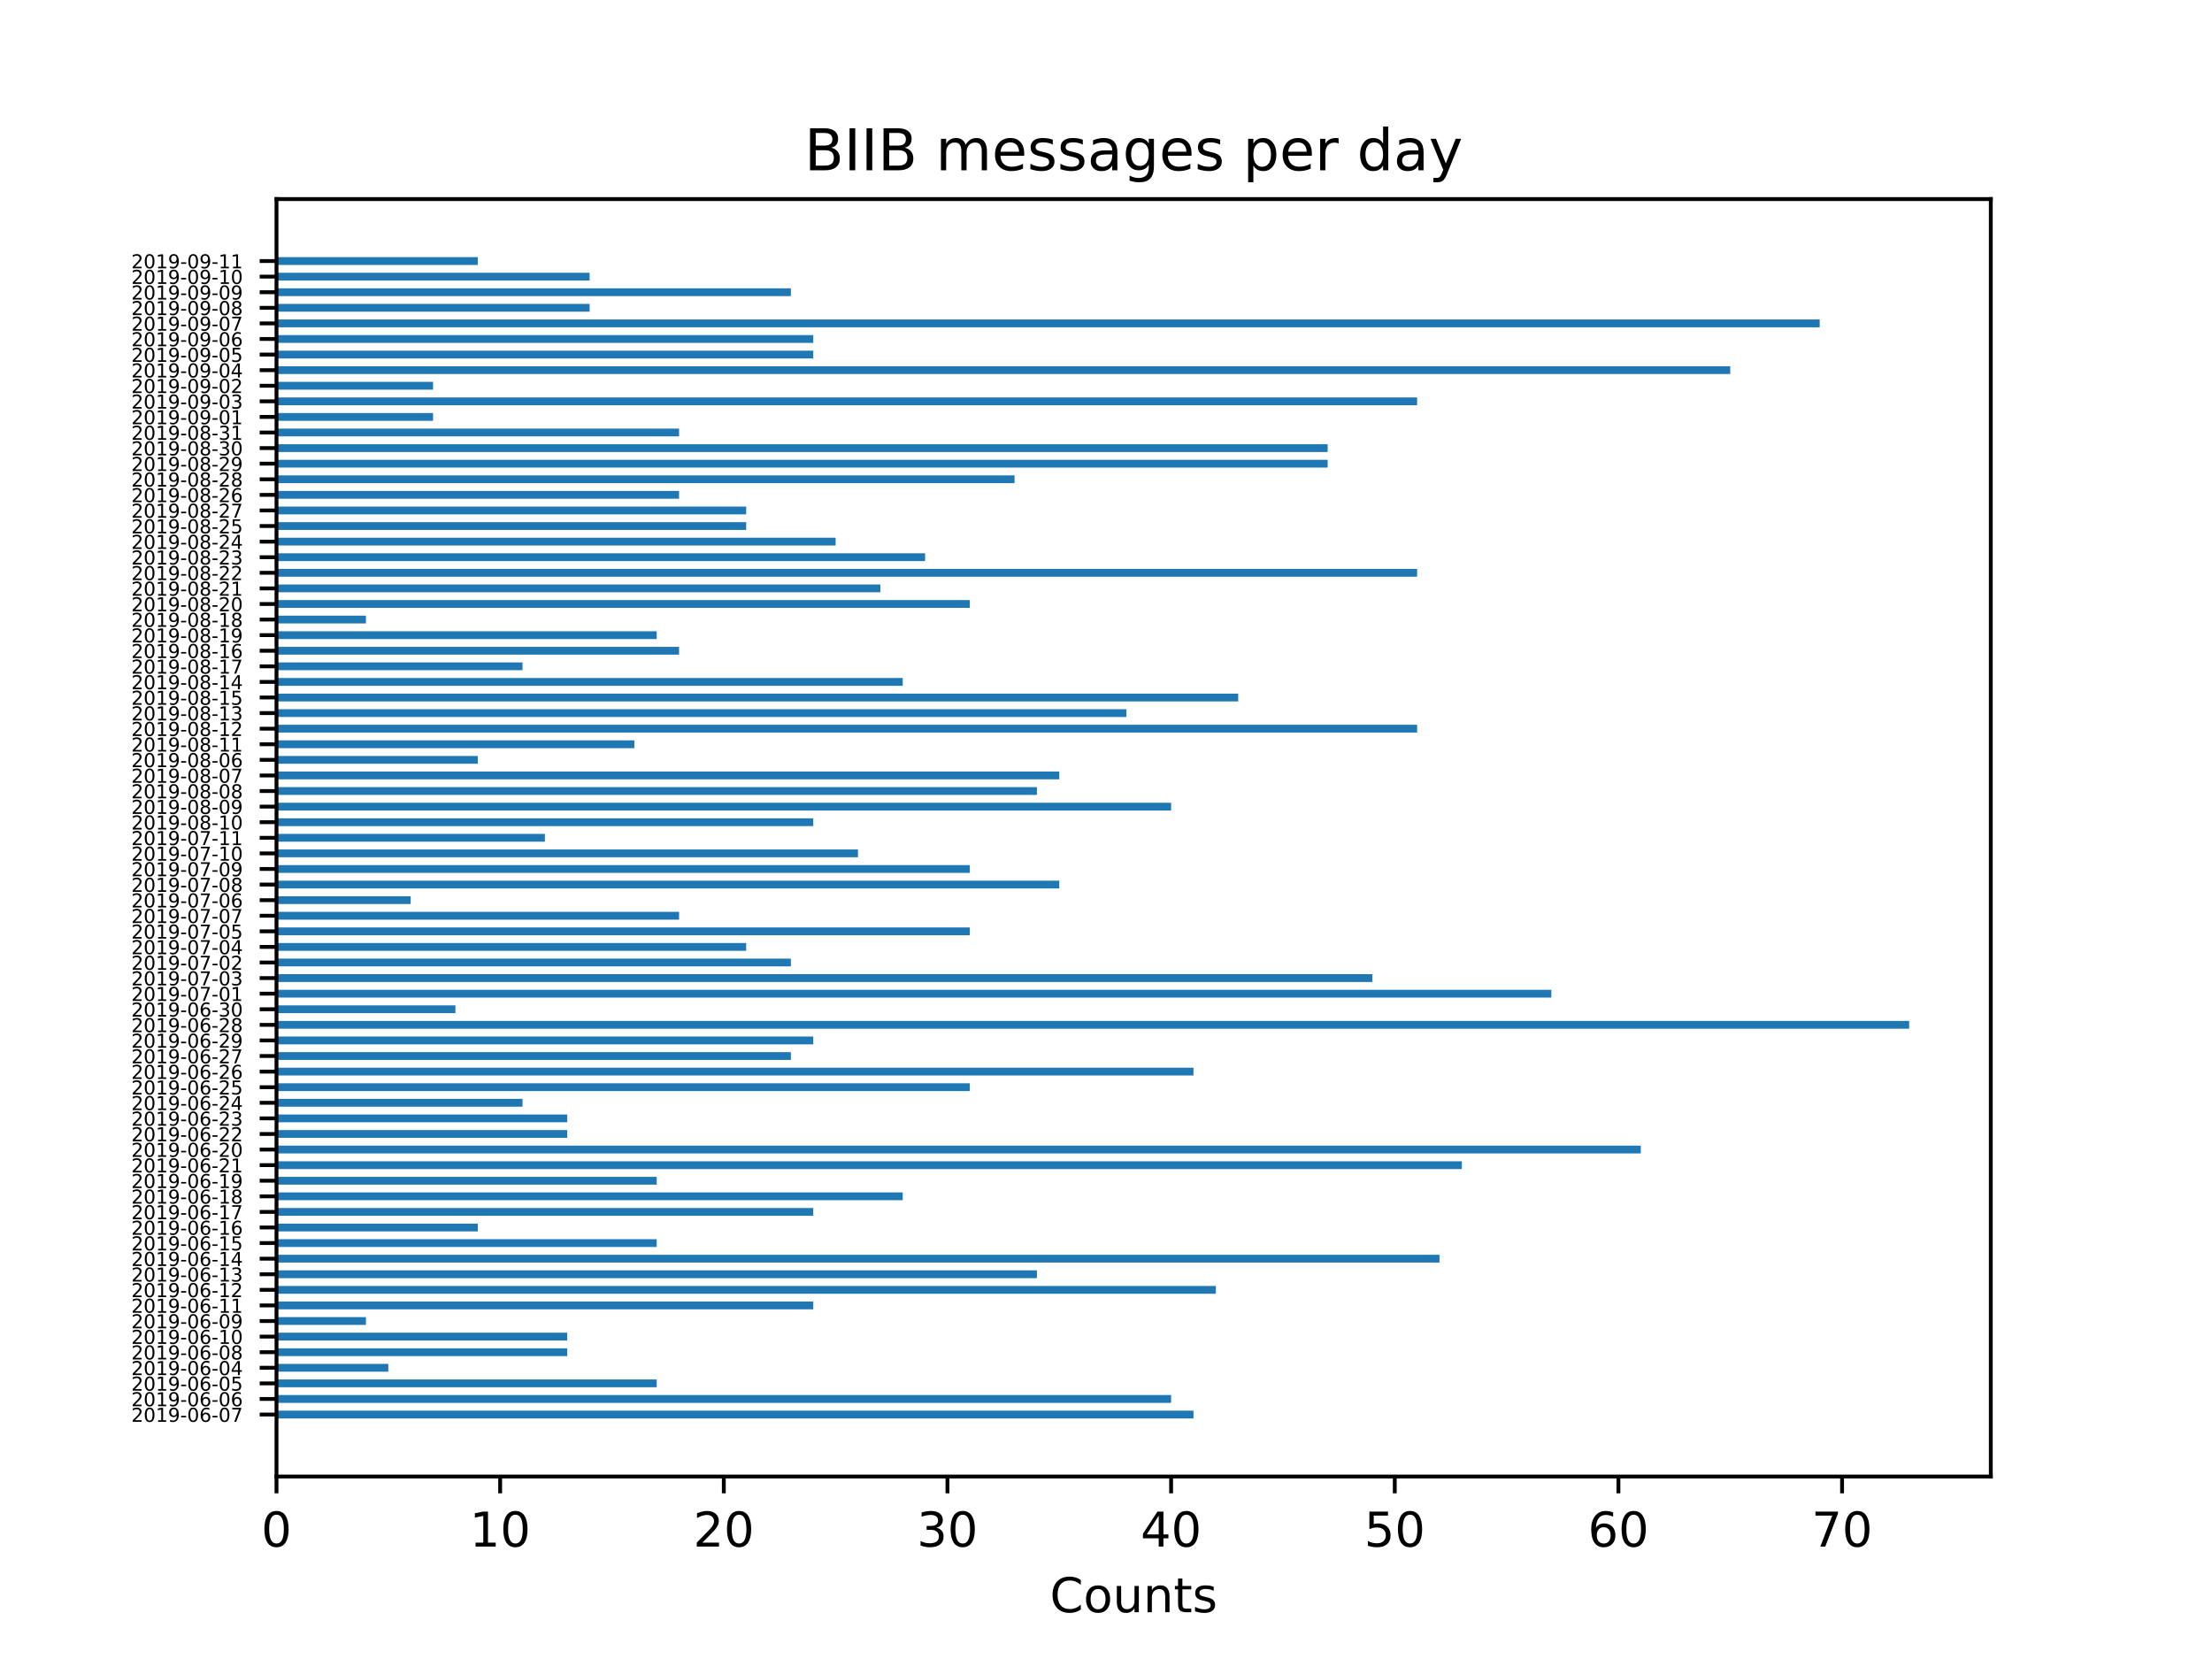 <?xml version="1.0" encoding="utf-8" standalone="no"?>
<!DOCTYPE svg PUBLIC "-//W3C//DTD SVG 1.1//EN"
  "http://www.w3.org/Graphics/SVG/1.1/DTD/svg11.dtd">
<!-- Created with matplotlib (https://matplotlib.org/) -->
<svg height="345.6pt" version="1.1" viewBox="0 0 460.8 345.6" width="460.8pt" xmlns="http://www.w3.org/2000/svg" xmlns:xlink="http://www.w3.org/1999/xlink">
 <defs>
  <style type="text/css">
*{stroke-linecap:butt;stroke-linejoin:round;}
  </style>
 </defs>
 <g id="figure_1">
  <g id="patch_1">
   <path d="M 0 345.6 
L 460.8 345.6 
L 460.8 0 
L 0 0 
z
" style="fill:#ffffff;"/>
  </g>
  <g id="axes_1">
   <g id="patch_2">
    <path d="M 57.6 307.584 
L 414.72 307.584 
L 414.72 41.472 
L 57.6 41.472 
z
" style="fill:#ffffff;"/>
   </g>
   <g id="patch_3">
    <path clip-path="url(#p2f77392b74)" d="M 57.6 295.488 
L 248.623 295.488 
L 248.623 293.864 
L 57.6 293.864 
z
" style="fill:#1f77b4;"/>
   </g>
   <g id="patch_4">
    <path clip-path="url(#p2f77392b74)" d="M 57.6 292.241 
L 243.964 292.241 
L 243.964 290.617 
L 57.6 290.617 
z
" style="fill:#1f77b4;"/>
   </g>
   <g id="patch_5">
    <path clip-path="url(#p2f77392b74)" d="M 57.6 288.994 
L 136.805 288.994 
L 136.805 287.37 
L 57.6 287.37 
z
" style="fill:#1f77b4;"/>
   </g>
   <g id="patch_6">
    <path clip-path="url(#p2f77392b74)" d="M 57.6 285.746 
L 80.895 285.746 
L 80.895 284.123 
L 57.6 284.123 
z
" style="fill:#1f77b4;"/>
   </g>
   <g id="patch_7">
    <path clip-path="url(#p2f77392b74)" d="M 57.6 282.499 
L 118.168 282.499 
L 118.168 280.875 
L 57.6 280.875 
z
" style="fill:#1f77b4;"/>
   </g>
   <g id="patch_8">
    <path clip-path="url(#p2f77392b74)" d="M 57.6 279.252 
L 118.168 279.252 
L 118.168 277.628 
L 57.6 277.628 
z
" style="fill:#1f77b4;"/>
   </g>
   <g id="patch_9">
    <path clip-path="url(#p2f77392b74)" d="M 57.6 276.005 
L 76.236 276.005 
L 76.236 274.381 
L 57.6 274.381 
z
" style="fill:#1f77b4;"/>
   </g>
   <g id="patch_10">
    <path clip-path="url(#p2f77392b74)" d="M 57.6 272.757 
L 169.418 272.757 
L 169.418 271.134 
L 57.6 271.134 
z
" style="fill:#1f77b4;"/>
   </g>
   <g id="patch_11">
    <path clip-path="url(#p2f77392b74)" d="M 57.6 269.51 
L 253.282 269.51 
L 253.282 267.886 
L 57.6 267.886 
z
" style="fill:#1f77b4;"/>
   </g>
   <g id="patch_12">
    <path clip-path="url(#p2f77392b74)" d="M 57.6 266.263 
L 216.009 266.263 
L 216.009 264.639 
L 57.6 264.639 
z
" style="fill:#1f77b4;"/>
   </g>
   <g id="patch_13">
    <path clip-path="url(#p2f77392b74)" d="M 57.6 263.016 
L 299.873 263.016 
L 299.873 261.392 
L 57.6 261.392 
z
" style="fill:#1f77b4;"/>
   </g>
   <g id="patch_14">
    <path clip-path="url(#p2f77392b74)" d="M 57.6 259.768 
L 136.805 259.768 
L 136.805 258.145 
L 57.6 258.145 
z
" style="fill:#1f77b4;"/>
   </g>
   <g id="patch_15">
    <path clip-path="url(#p2f77392b74)" d="M 57.6 256.521 
L 99.532 256.521 
L 99.532 254.897 
L 57.6 254.897 
z
" style="fill:#1f77b4;"/>
   </g>
   <g id="patch_16">
    <path clip-path="url(#p2f77392b74)" d="M 57.6 253.274 
L 169.418 253.274 
L 169.418 251.65 
L 57.6 251.65 
z
" style="fill:#1f77b4;"/>
   </g>
   <g id="patch_17">
    <path clip-path="url(#p2f77392b74)" d="M 57.6 250.027 
L 188.055 250.027 
L 188.055 248.403 
L 57.6 248.403 
z
" style="fill:#1f77b4;"/>
   </g>
   <g id="patch_18">
    <path clip-path="url(#p2f77392b74)" d="M 57.6 246.779 
L 136.805 246.779 
L 136.805 245.156 
L 57.6 245.156 
z
" style="fill:#1f77b4;"/>
   </g>
   <g id="patch_19">
    <path clip-path="url(#p2f77392b74)" d="M 57.6 243.532 
L 304.532 243.532 
L 304.532 241.908 
L 57.6 241.908 
z
" style="fill:#1f77b4;"/>
   </g>
   <g id="patch_20">
    <path clip-path="url(#p2f77392b74)" d="M 57.6 240.285 
L 341.805 240.285 
L 341.805 238.661 
L 57.6 238.661 
z
" style="fill:#1f77b4;"/>
   </g>
   <g id="patch_21">
    <path clip-path="url(#p2f77392b74)" d="M 57.6 237.038 
L 118.168 237.038 
L 118.168 235.414 
L 57.6 235.414 
z
" style="fill:#1f77b4;"/>
   </g>
   <g id="patch_22">
    <path clip-path="url(#p2f77392b74)" d="M 57.6 233.79 
L 118.168 233.79 
L 118.168 232.167 
L 57.6 232.167 
z
" style="fill:#1f77b4;"/>
   </g>
   <g id="patch_23">
    <path clip-path="url(#p2f77392b74)" d="M 57.6 230.543 
L 108.85 230.543 
L 108.85 228.919 
L 57.6 228.919 
z
" style="fill:#1f77b4;"/>
   </g>
   <g id="patch_24">
    <path clip-path="url(#p2f77392b74)" d="M 57.6 227.296 
L 202.032 227.296 
L 202.032 225.672 
L 57.6 225.672 
z
" style="fill:#1f77b4;"/>
   </g>
   <g id="patch_25">
    <path clip-path="url(#p2f77392b74)" d="M 57.6 224.049 
L 248.623 224.049 
L 248.623 222.425 
L 57.6 222.425 
z
" style="fill:#1f77b4;"/>
   </g>
   <g id="patch_26">
    <path clip-path="url(#p2f77392b74)" d="M 57.6 220.801 
L 164.759 220.801 
L 164.759 219.178 
L 57.6 219.178 
z
" style="fill:#1f77b4;"/>
   </g>
   <g id="patch_27">
    <path clip-path="url(#p2f77392b74)" d="M 57.6 217.554 
L 169.418 217.554 
L 169.418 215.93 
L 57.6 215.93 
z
" style="fill:#1f77b4;"/>
   </g>
   <g id="patch_28">
    <path clip-path="url(#p2f77392b74)" d="M 57.6 214.307 
L 397.714 214.307 
L 397.714 212.683 
L 57.6 212.683 
z
" style="fill:#1f77b4;"/>
   </g>
   <g id="patch_29">
    <path clip-path="url(#p2f77392b74)" d="M 57.6 211.06 
L 94.873 211.06 
L 94.873 209.436 
L 57.6 209.436 
z
" style="fill:#1f77b4;"/>
   </g>
   <g id="patch_30">
    <path clip-path="url(#p2f77392b74)" d="M 57.6 207.812 
L 323.169 207.812 
L 323.169 206.189 
L 57.6 206.189 
z
" style="fill:#1f77b4;"/>
   </g>
   <g id="patch_31">
    <path clip-path="url(#p2f77392b74)" d="M 57.6 204.565 
L 285.896 204.565 
L 285.896 202.941 
L 57.6 202.941 
z
" style="fill:#1f77b4;"/>
   </g>
   <g id="patch_32">
    <path clip-path="url(#p2f77392b74)" d="M 57.6 201.318 
L 164.759 201.318 
L 164.759 199.694 
L 57.6 199.694 
z
" style="fill:#1f77b4;"/>
   </g>
   <g id="patch_33">
    <path clip-path="url(#p2f77392b74)" d="M 57.6 198.071 
L 155.441 198.071 
L 155.441 196.447 
L 57.6 196.447 
z
" style="fill:#1f77b4;"/>
   </g>
   <g id="patch_34">
    <path clip-path="url(#p2f77392b74)" d="M 57.6 194.823 
L 202.032 194.823 
L 202.032 193.2 
L 57.6 193.2 
z
" style="fill:#1f77b4;"/>
   </g>
   <g id="patch_35">
    <path clip-path="url(#p2f77392b74)" d="M 57.6 191.576 
L 141.464 191.576 
L 141.464 189.952 
L 57.6 189.952 
z
" style="fill:#1f77b4;"/>
   </g>
   <g id="patch_36">
    <path clip-path="url(#p2f77392b74)" d="M 57.6 188.329 
L 85.555 188.329 
L 85.555 186.705 
L 57.6 186.705 
z
" style="fill:#1f77b4;"/>
   </g>
   <g id="patch_37">
    <path clip-path="url(#p2f77392b74)" d="M 57.6 185.082 
L 220.668 185.082 
L 220.668 183.458 
L 57.6 183.458 
z
" style="fill:#1f77b4;"/>
   </g>
   <g id="patch_38">
    <path clip-path="url(#p2f77392b74)" d="M 57.6 181.834 
L 202.032 181.834 
L 202.032 180.211 
L 57.6 180.211 
z
" style="fill:#1f77b4;"/>
   </g>
   <g id="patch_39">
    <path clip-path="url(#p2f77392b74)" d="M 57.6 178.587 
L 178.737 178.587 
L 178.737 176.963 
L 57.6 176.963 
z
" style="fill:#1f77b4;"/>
   </g>
   <g id="patch_40">
    <path clip-path="url(#p2f77392b74)" d="M 57.6 175.34 
L 113.509 175.34 
L 113.509 173.716 
L 57.6 173.716 
z
" style="fill:#1f77b4;"/>
   </g>
   <g id="patch_41">
    <path clip-path="url(#p2f77392b74)" d="M 57.6 172.093 
L 169.418 172.093 
L 169.418 170.469 
L 57.6 170.469 
z
" style="fill:#1f77b4;"/>
   </g>
   <g id="patch_42">
    <path clip-path="url(#p2f77392b74)" d="M 57.6 168.845 
L 243.964 168.845 
L 243.964 167.222 
L 57.6 167.222 
z
" style="fill:#1f77b4;"/>
   </g>
   <g id="patch_43">
    <path clip-path="url(#p2f77392b74)" d="M 57.6 165.598 
L 216.009 165.598 
L 216.009 163.974 
L 57.6 163.974 
z
" style="fill:#1f77b4;"/>
   </g>
   <g id="patch_44">
    <path clip-path="url(#p2f77392b74)" d="M 57.6 162.351 
L 220.668 162.351 
L 220.668 160.727 
L 57.6 160.727 
z
" style="fill:#1f77b4;"/>
   </g>
   <g id="patch_45">
    <path clip-path="url(#p2f77392b74)" d="M 57.6 159.104 
L 99.532 159.104 
L 99.532 157.48 
L 57.6 157.48 
z
" style="fill:#1f77b4;"/>
   </g>
   <g id="patch_46">
    <path clip-path="url(#p2f77392b74)" d="M 57.6 155.856 
L 132.146 155.856 
L 132.146 154.233 
L 57.6 154.233 
z
" style="fill:#1f77b4;"/>
   </g>
   <g id="patch_47">
    <path clip-path="url(#p2f77392b74)" d="M 57.6 152.609 
L 295.214 152.609 
L 295.214 150.985 
L 57.6 150.985 
z
" style="fill:#1f77b4;"/>
   </g>
   <g id="patch_48">
    <path clip-path="url(#p2f77392b74)" d="M 57.6 149.362 
L 234.646 149.362 
L 234.646 147.738 
L 57.6 147.738 
z
" style="fill:#1f77b4;"/>
   </g>
   <g id="patch_49">
    <path clip-path="url(#p2f77392b74)" d="M 57.6 146.115 
L 257.941 146.115 
L 257.941 144.491 
L 57.6 144.491 
z
" style="fill:#1f77b4;"/>
   </g>
   <g id="patch_50">
    <path clip-path="url(#p2f77392b74)" d="M 57.6 142.867 
L 188.055 142.867 
L 188.055 141.244 
L 57.6 141.244 
z
" style="fill:#1f77b4;"/>
   </g>
   <g id="patch_51">
    <path clip-path="url(#p2f77392b74)" d="M 57.6 139.62 
L 108.85 139.62 
L 108.85 137.996 
L 57.6 137.996 
z
" style="fill:#1f77b4;"/>
   </g>
   <g id="patch_52">
    <path clip-path="url(#p2f77392b74)" d="M 57.6 136.373 
L 141.464 136.373 
L 141.464 134.749 
L 57.6 134.749 
z
" style="fill:#1f77b4;"/>
   </g>
   <g id="patch_53">
    <path clip-path="url(#p2f77392b74)" d="M 57.6 133.126 
L 136.805 133.126 
L 136.805 131.502 
L 57.6 131.502 
z
" style="fill:#1f77b4;"/>
   </g>
   <g id="patch_54">
    <path clip-path="url(#p2f77392b74)" d="M 57.6 129.878 
L 76.236 129.878 
L 76.236 128.255 
L 57.6 128.255 
z
" style="fill:#1f77b4;"/>
   </g>
   <g id="patch_55">
    <path clip-path="url(#p2f77392b74)" d="M 57.6 126.631 
L 202.032 126.631 
L 202.032 125.007 
L 57.6 125.007 
z
" style="fill:#1f77b4;"/>
   </g>
   <g id="patch_56">
    <path clip-path="url(#p2f77392b74)" d="M 57.6 123.384 
L 183.396 123.384 
L 183.396 121.76 
L 57.6 121.76 
z
" style="fill:#1f77b4;"/>
   </g>
   <g id="patch_57">
    <path clip-path="url(#p2f77392b74)" d="M 57.6 120.137 
L 295.214 120.137 
L 295.214 118.513 
L 57.6 118.513 
z
" style="fill:#1f77b4;"/>
   </g>
   <g id="patch_58">
    <path clip-path="url(#p2f77392b74)" d="M 57.6 116.889 
L 192.714 116.889 
L 192.714 115.266 
L 57.6 115.266 
z
" style="fill:#1f77b4;"/>
   </g>
   <g id="patch_59">
    <path clip-path="url(#p2f77392b74)" d="M 57.6 113.642 
L 174.077 113.642 
L 174.077 112.018 
L 57.6 112.018 
z
" style="fill:#1f77b4;"/>
   </g>
   <g id="patch_60">
    <path clip-path="url(#p2f77392b74)" d="M 57.6 110.395 
L 155.441 110.395 
L 155.441 108.771 
L 57.6 108.771 
z
" style="fill:#1f77b4;"/>
   </g>
   <g id="patch_61">
    <path clip-path="url(#p2f77392b74)" d="M 57.6 107.148 
L 155.441 107.148 
L 155.441 105.524 
L 57.6 105.524 
z
" style="fill:#1f77b4;"/>
   </g>
   <g id="patch_62">
    <path clip-path="url(#p2f77392b74)" d="M 57.6 103.9 
L 141.464 103.9 
L 141.464 102.277 
L 57.6 102.277 
z
" style="fill:#1f77b4;"/>
   </g>
   <g id="patch_63">
    <path clip-path="url(#p2f77392b74)" d="M 57.6 100.653 
L 211.35 100.653 
L 211.35 99.029 
L 57.6 99.029 
z
" style="fill:#1f77b4;"/>
   </g>
   <g id="patch_64">
    <path clip-path="url(#p2f77392b74)" d="M 57.6 97.406 
L 276.578 97.406 
L 276.578 95.782 
L 57.6 95.782 
z
" style="fill:#1f77b4;"/>
   </g>
   <g id="patch_65">
    <path clip-path="url(#p2f77392b74)" d="M 57.6 94.159 
L 276.578 94.159 
L 276.578 92.535 
L 57.6 92.535 
z
" style="fill:#1f77b4;"/>
   </g>
   <g id="patch_66">
    <path clip-path="url(#p2f77392b74)" d="M 57.6 90.911 
L 141.464 90.911 
L 141.464 89.288 
L 57.6 89.288 
z
" style="fill:#1f77b4;"/>
   </g>
   <g id="patch_67">
    <path clip-path="url(#p2f77392b74)" d="M 57.6 87.664 
L 90.214 87.664 
L 90.214 86.04 
L 57.6 86.04 
z
" style="fill:#1f77b4;"/>
   </g>
   <g id="patch_68">
    <path clip-path="url(#p2f77392b74)" d="M 57.6 84.417 
L 295.214 84.417 
L 295.214 82.793 
L 57.6 82.793 
z
" style="fill:#1f77b4;"/>
   </g>
   <g id="patch_69">
    <path clip-path="url(#p2f77392b74)" d="M 57.6 81.17 
L 90.214 81.17 
L 90.214 79.546 
L 57.6 79.546 
z
" style="fill:#1f77b4;"/>
   </g>
   <g id="patch_70">
    <path clip-path="url(#p2f77392b74)" d="M 57.6 77.922 
L 360.441 77.922 
L 360.441 76.299 
L 57.6 76.299 
z
" style="fill:#1f77b4;"/>
   </g>
   <g id="patch_71">
    <path clip-path="url(#p2f77392b74)" d="M 57.6 74.675 
L 169.418 74.675 
L 169.418 73.051 
L 57.6 73.051 
z
" style="fill:#1f77b4;"/>
   </g>
   <g id="patch_72">
    <path clip-path="url(#p2f77392b74)" d="M 57.6 71.428 
L 169.418 71.428 
L 169.418 69.804 
L 57.6 69.804 
z
" style="fill:#1f77b4;"/>
   </g>
   <g id="patch_73">
    <path clip-path="url(#p2f77392b74)" d="M 57.6 68.181 
L 379.078 68.181 
L 379.078 66.557 
L 57.6 66.557 
z
" style="fill:#1f77b4;"/>
   </g>
   <g id="patch_74">
    <path clip-path="url(#p2f77392b74)" d="M 57.6 64.933 
L 122.827 64.933 
L 122.827 63.31 
L 57.6 63.31 
z
" style="fill:#1f77b4;"/>
   </g>
   <g id="patch_75">
    <path clip-path="url(#p2f77392b74)" d="M 57.6 61.686 
L 164.759 61.686 
L 164.759 60.062 
L 57.6 60.062 
z
" style="fill:#1f77b4;"/>
   </g>
   <g id="patch_76">
    <path clip-path="url(#p2f77392b74)" d="M 57.6 58.439 
L 122.827 58.439 
L 122.827 56.815 
L 57.6 56.815 
z
" style="fill:#1f77b4;"/>
   </g>
   <g id="patch_77">
    <path clip-path="url(#p2f77392b74)" d="M 57.6 55.192 
L 99.532 55.192 
L 99.532 53.568 
L 57.6 53.568 
z
" style="fill:#1f77b4;"/>
   </g>
   <g id="matplotlib.axis_1">
    <g id="xtick_1">
     <g id="line2d_1">
      <defs>
       <path d="M 0 0 
L 0 3.5 
" id="m1d4e1a43b1" style="stroke:#000000;stroke-width:0.8;"/>
      </defs>
      <g>
       <use style="stroke:#000000;stroke-width:0.8;" x="57.6" xlink:href="#m1d4e1a43b1" y="307.584"/>
      </g>
     </g>
     <g id="text_1">
      <!-- 0 -->
      <defs>
       <path d="M 31.781 66.406 
Q 24.172 66.406 20.328 58.906 
Q 16.5 51.422 16.5 36.375 
Q 16.5 21.391 20.328 13.891 
Q 24.172 6.391 31.781 6.391 
Q 39.453 6.391 43.281 13.891 
Q 47.125 21.391 47.125 36.375 
Q 47.125 51.422 43.281 58.906 
Q 39.453 66.406 31.781 66.406 
z
M 31.781 74.219 
Q 44.047 74.219 50.516 64.516 
Q 56.984 54.828 56.984 36.375 
Q 56.984 17.969 50.516 8.266 
Q 44.047 -1.422 31.781 -1.422 
Q 19.531 -1.422 13.062 8.266 
Q 6.594 17.969 6.594 36.375 
Q 6.594 54.828 13.062 64.516 
Q 19.531 74.219 31.781 74.219 
z
" id="DejaVuSans-48"/>
      </defs>
      <g transform="translate(54.419 322.182)scale(0.1 -0.1)">
       <use xlink:href="#DejaVuSans-48"/>
      </g>
     </g>
    </g>
    <g id="xtick_2">
     <g id="line2d_2">
      <g>
       <use style="stroke:#000000;stroke-width:0.8;" x="104.191" xlink:href="#m1d4e1a43b1" y="307.584"/>
      </g>
     </g>
     <g id="text_2">
      <!-- 10 -->
      <defs>
       <path d="M 12.406 8.297 
L 28.516 8.297 
L 28.516 63.922 
L 10.984 60.406 
L 10.984 69.391 
L 28.422 72.906 
L 38.281 72.906 
L 38.281 8.297 
L 54.391 8.297 
L 54.391 0 
L 12.406 0 
z
" id="DejaVuSans-49"/>
      </defs>
      <g transform="translate(97.828 322.182)scale(0.1 -0.1)">
       <use xlink:href="#DejaVuSans-49"/>
       <use x="63.623" xlink:href="#DejaVuSans-48"/>
      </g>
     </g>
    </g>
    <g id="xtick_3">
     <g id="line2d_3">
      <g>
       <use style="stroke:#000000;stroke-width:0.8;" x="150.782" xlink:href="#m1d4e1a43b1" y="307.584"/>
      </g>
     </g>
     <g id="text_3">
      <!-- 20 -->
      <defs>
       <path d="M 19.188 8.297 
L 53.609 8.297 
L 53.609 0 
L 7.328 0 
L 7.328 8.297 
Q 12.938 14.109 22.625 23.891 
Q 32.328 33.688 34.812 36.531 
Q 39.547 41.844 41.422 45.531 
Q 43.312 49.219 43.312 52.781 
Q 43.312 58.594 39.234 62.25 
Q 35.156 65.922 28.609 65.922 
Q 23.969 65.922 18.812 64.312 
Q 13.672 62.703 7.812 59.422 
L 7.812 69.391 
Q 13.766 71.781 18.938 73 
Q 24.125 74.219 28.422 74.219 
Q 39.75 74.219 46.484 68.547 
Q 53.219 62.891 53.219 53.422 
Q 53.219 48.922 51.531 44.891 
Q 49.859 40.875 45.406 35.406 
Q 44.188 33.984 37.641 27.219 
Q 31.109 20.453 19.188 8.297 
z
" id="DejaVuSans-50"/>
      </defs>
      <g transform="translate(144.419 322.182)scale(0.1 -0.1)">
       <use xlink:href="#DejaVuSans-50"/>
       <use x="63.623" xlink:href="#DejaVuSans-48"/>
      </g>
     </g>
    </g>
    <g id="xtick_4">
     <g id="line2d_4">
      <g>
       <use style="stroke:#000000;stroke-width:0.8;" x="197.373" xlink:href="#m1d4e1a43b1" y="307.584"/>
      </g>
     </g>
     <g id="text_4">
      <!-- 30 -->
      <defs>
       <path d="M 40.578 39.312 
Q 47.656 37.797 51.625 33 
Q 55.609 28.219 55.609 21.188 
Q 55.609 10.406 48.188 4.484 
Q 40.766 -1.422 27.094 -1.422 
Q 22.516 -1.422 17.656 -0.516 
Q 12.797 0.391 7.625 2.203 
L 7.625 11.719 
Q 11.719 9.328 16.594 8.109 
Q 21.484 6.891 26.812 6.891 
Q 36.078 6.891 40.938 10.547 
Q 45.797 14.203 45.797 21.188 
Q 45.797 27.641 41.281 31.266 
Q 36.766 34.906 28.719 34.906 
L 20.219 34.906 
L 20.219 43.016 
L 29.109 43.016 
Q 36.375 43.016 40.234 45.922 
Q 44.094 48.828 44.094 54.297 
Q 44.094 59.906 40.109 62.906 
Q 36.141 65.922 28.719 65.922 
Q 24.656 65.922 20.016 65.031 
Q 15.375 64.156 9.812 62.312 
L 9.812 71.094 
Q 15.438 72.656 20.344 73.438 
Q 25.25 74.219 29.594 74.219 
Q 40.828 74.219 47.359 69.109 
Q 53.906 64.016 53.906 55.328 
Q 53.906 49.266 50.438 45.094 
Q 46.969 40.922 40.578 39.312 
z
" id="DejaVuSans-51"/>
      </defs>
      <g transform="translate(191.01 322.182)scale(0.1 -0.1)">
       <use xlink:href="#DejaVuSans-51"/>
       <use x="63.623" xlink:href="#DejaVuSans-48"/>
      </g>
     </g>
    </g>
    <g id="xtick_5">
     <g id="line2d_5">
      <g>
       <use style="stroke:#000000;stroke-width:0.8;" x="243.964" xlink:href="#m1d4e1a43b1" y="307.584"/>
      </g>
     </g>
     <g id="text_5">
      <!-- 40 -->
      <defs>
       <path d="M 37.797 64.312 
L 12.891 25.391 
L 37.797 25.391 
z
M 35.203 72.906 
L 47.609 72.906 
L 47.609 25.391 
L 58.016 25.391 
L 58.016 17.188 
L 47.609 17.188 
L 47.609 0 
L 37.797 0 
L 37.797 17.188 
L 4.891 17.188 
L 4.891 26.703 
z
" id="DejaVuSans-52"/>
      </defs>
      <g transform="translate(237.601 322.182)scale(0.1 -0.1)">
       <use xlink:href="#DejaVuSans-52"/>
       <use x="63.623" xlink:href="#DejaVuSans-48"/>
      </g>
     </g>
    </g>
    <g id="xtick_6">
     <g id="line2d_6">
      <g>
       <use style="stroke:#000000;stroke-width:0.8;" x="290.555" xlink:href="#m1d4e1a43b1" y="307.584"/>
      </g>
     </g>
     <g id="text_6">
      <!-- 50 -->
      <defs>
       <path d="M 10.797 72.906 
L 49.516 72.906 
L 49.516 64.594 
L 19.828 64.594 
L 19.828 46.734 
Q 21.969 47.469 24.109 47.828 
Q 26.266 48.188 28.422 48.188 
Q 40.625 48.188 47.75 41.5 
Q 54.891 34.812 54.891 23.391 
Q 54.891 11.625 47.562 5.094 
Q 40.234 -1.422 26.906 -1.422 
Q 22.312 -1.422 17.547 -0.641 
Q 12.797 0.141 7.719 1.703 
L 7.719 11.625 
Q 12.109 9.234 16.797 8.062 
Q 21.484 6.891 26.703 6.891 
Q 35.156 6.891 40.078 11.328 
Q 45.016 15.766 45.016 23.391 
Q 45.016 31 40.078 35.438 
Q 35.156 39.891 26.703 39.891 
Q 22.75 39.891 18.812 39.016 
Q 14.891 38.141 10.797 36.281 
z
" id="DejaVuSans-53"/>
      </defs>
      <g transform="translate(284.192 322.182)scale(0.1 -0.1)">
       <use xlink:href="#DejaVuSans-53"/>
       <use x="63.623" xlink:href="#DejaVuSans-48"/>
      </g>
     </g>
    </g>
    <g id="xtick_7">
     <g id="line2d_7">
      <g>
       <use style="stroke:#000000;stroke-width:0.8;" x="337.146" xlink:href="#m1d4e1a43b1" y="307.584"/>
      </g>
     </g>
     <g id="text_7">
      <!-- 60 -->
      <defs>
       <path d="M 33.016 40.375 
Q 26.375 40.375 22.484 35.828 
Q 18.609 31.297 18.609 23.391 
Q 18.609 15.531 22.484 10.953 
Q 26.375 6.391 33.016 6.391 
Q 39.656 6.391 43.531 10.953 
Q 47.406 15.531 47.406 23.391 
Q 47.406 31.297 43.531 35.828 
Q 39.656 40.375 33.016 40.375 
z
M 52.594 71.297 
L 52.594 62.312 
Q 48.875 64.062 45.094 64.984 
Q 41.312 65.922 37.594 65.922 
Q 27.828 65.922 22.672 59.328 
Q 17.531 52.734 16.797 39.406 
Q 19.672 43.656 24.016 45.922 
Q 28.375 48.188 33.594 48.188 
Q 44.578 48.188 50.953 41.516 
Q 57.328 34.859 57.328 23.391 
Q 57.328 12.156 50.688 5.359 
Q 44.047 -1.422 33.016 -1.422 
Q 20.359 -1.422 13.672 8.266 
Q 6.984 17.969 6.984 36.375 
Q 6.984 53.656 15.188 63.938 
Q 23.391 74.219 37.203 74.219 
Q 40.922 74.219 44.703 73.484 
Q 48.484 72.75 52.594 71.297 
z
" id="DejaVuSans-54"/>
      </defs>
      <g transform="translate(330.783 322.182)scale(0.1 -0.1)">
       <use xlink:href="#DejaVuSans-54"/>
       <use x="63.623" xlink:href="#DejaVuSans-48"/>
      </g>
     </g>
    </g>
    <g id="xtick_8">
     <g id="line2d_8">
      <g>
       <use style="stroke:#000000;stroke-width:0.8;" x="383.737" xlink:href="#m1d4e1a43b1" y="307.584"/>
      </g>
     </g>
     <g id="text_8">
      <!-- 70 -->
      <defs>
       <path d="M 8.203 72.906 
L 55.078 72.906 
L 55.078 68.703 
L 28.609 0 
L 18.312 0 
L 43.219 64.594 
L 8.203 64.594 
z
" id="DejaVuSans-55"/>
      </defs>
      <g transform="translate(377.374 322.182)scale(0.1 -0.1)">
       <use xlink:href="#DejaVuSans-55"/>
       <use x="63.623" xlink:href="#DejaVuSans-48"/>
      </g>
     </g>
    </g>
    <g id="text_9">
     <!-- Counts -->
     <defs>
      <path d="M 64.406 67.281 
L 64.406 56.891 
Q 59.422 61.531 53.781 63.812 
Q 48.141 66.109 41.797 66.109 
Q 29.297 66.109 22.656 58.469 
Q 16.016 50.828 16.016 36.375 
Q 16.016 21.969 22.656 14.328 
Q 29.297 6.688 41.797 6.688 
Q 48.141 6.688 53.781 8.984 
Q 59.422 11.281 64.406 15.922 
L 64.406 5.609 
Q 59.234 2.094 53.438 0.328 
Q 47.656 -1.422 41.219 -1.422 
Q 24.656 -1.422 15.125 8.703 
Q 5.609 18.844 5.609 36.375 
Q 5.609 53.953 15.125 64.078 
Q 24.656 74.219 41.219 74.219 
Q 47.75 74.219 53.531 72.484 
Q 59.328 70.75 64.406 67.281 
z
" id="DejaVuSans-67"/>
      <path d="M 30.609 48.391 
Q 23.391 48.391 19.188 42.75 
Q 14.984 37.109 14.984 27.297 
Q 14.984 17.484 19.156 11.844 
Q 23.344 6.203 30.609 6.203 
Q 37.797 6.203 41.984 11.859 
Q 46.188 17.531 46.188 27.297 
Q 46.188 37.016 41.984 42.703 
Q 37.797 48.391 30.609 48.391 
z
M 30.609 56 
Q 42.328 56 49.016 48.375 
Q 55.719 40.766 55.719 27.297 
Q 55.719 13.875 49.016 6.219 
Q 42.328 -1.422 30.609 -1.422 
Q 18.844 -1.422 12.172 6.219 
Q 5.516 13.875 5.516 27.297 
Q 5.516 40.766 12.172 48.375 
Q 18.844 56 30.609 56 
z
" id="DejaVuSans-111"/>
      <path d="M 8.5 21.578 
L 8.5 54.688 
L 17.484 54.688 
L 17.484 21.922 
Q 17.484 14.156 20.5 10.266 
Q 23.531 6.391 29.594 6.391 
Q 36.859 6.391 41.078 11.031 
Q 45.312 15.672 45.312 23.688 
L 45.312 54.688 
L 54.297 54.688 
L 54.297 0 
L 45.312 0 
L 45.312 8.406 
Q 42.047 3.422 37.719 1 
Q 33.406 -1.422 27.688 -1.422 
Q 18.266 -1.422 13.375 4.438 
Q 8.5 10.297 8.5 21.578 
z
M 31.109 56 
z
" id="DejaVuSans-117"/>
      <path d="M 54.891 33.016 
L 54.891 0 
L 45.906 0 
L 45.906 32.719 
Q 45.906 40.484 42.875 44.328 
Q 39.844 48.188 33.797 48.188 
Q 26.516 48.188 22.312 43.547 
Q 18.109 38.922 18.109 30.906 
L 18.109 0 
L 9.078 0 
L 9.078 54.688 
L 18.109 54.688 
L 18.109 46.188 
Q 21.344 51.125 25.703 53.562 
Q 30.078 56 35.797 56 
Q 45.219 56 50.047 50.172 
Q 54.891 44.344 54.891 33.016 
z
" id="DejaVuSans-110"/>
      <path d="M 18.312 70.219 
L 18.312 54.688 
L 36.812 54.688 
L 36.812 47.703 
L 18.312 47.703 
L 18.312 18.016 
Q 18.312 11.328 20.141 9.422 
Q 21.969 7.516 27.594 7.516 
L 36.812 7.516 
L 36.812 0 
L 27.594 0 
Q 17.188 0 13.234 3.875 
Q 9.281 7.766 9.281 18.016 
L 9.281 47.703 
L 2.688 47.703 
L 2.688 54.688 
L 9.281 54.688 
L 9.281 70.219 
z
" id="DejaVuSans-116"/>
      <path d="M 44.281 53.078 
L 44.281 44.578 
Q 40.484 46.531 36.375 47.5 
Q 32.281 48.484 27.875 48.484 
Q 21.188 48.484 17.844 46.438 
Q 14.5 44.391 14.5 40.281 
Q 14.5 37.156 16.891 35.375 
Q 19.281 33.594 26.516 31.984 
L 29.594 31.297 
Q 39.156 29.25 43.188 25.516 
Q 47.219 21.781 47.219 15.094 
Q 47.219 7.469 41.188 3.016 
Q 35.156 -1.422 24.609 -1.422 
Q 20.219 -1.422 15.453 -0.562 
Q 10.688 0.297 5.422 2 
L 5.422 11.281 
Q 10.406 8.688 15.234 7.391 
Q 20.062 6.109 24.812 6.109 
Q 31.156 6.109 34.562 8.281 
Q 37.984 10.453 37.984 14.406 
Q 37.984 18.062 35.516 20.016 
Q 33.062 21.969 24.703 23.781 
L 21.578 24.516 
Q 13.234 26.266 9.516 29.906 
Q 5.812 33.547 5.812 39.891 
Q 5.812 47.609 11.281 51.797 
Q 16.75 56 26.812 56 
Q 31.781 56 36.172 55.266 
Q 40.578 54.547 44.281 53.078 
z
" id="DejaVuSans-115"/>
     </defs>
     <g transform="translate(218.707 335.861)scale(0.1 -0.1)">
      <use xlink:href="#DejaVuSans-67"/>
      <use x="69.824" xlink:href="#DejaVuSans-111"/>
      <use x="131.006" xlink:href="#DejaVuSans-117"/>
      <use x="194.385" xlink:href="#DejaVuSans-110"/>
      <use x="257.764" xlink:href="#DejaVuSans-116"/>
      <use x="296.973" xlink:href="#DejaVuSans-115"/>
     </g>
    </g>
   </g>
   <g id="matplotlib.axis_2">
    <g id="ytick_1">
     <g id="line2d_9">
      <defs>
       <path d="M 0 0 
L -3.5 0 
" id="mb1cafa9ace" style="stroke:#000000;stroke-width:0.8;"/>
      </defs>
      <g>
       <use style="stroke:#000000;stroke-width:0.8;" x="57.6" xlink:href="#mb1cafa9ace" y="294.676"/>
      </g>
     </g>
     <g id="text_10">
      <!-- 2019-06-07 -->
      <defs>
       <path d="M 10.984 1.516 
L 10.984 10.5 
Q 14.703 8.734 18.5 7.812 
Q 22.312 6.891 25.984 6.891 
Q 35.75 6.891 40.891 13.453 
Q 46.047 20.016 46.781 33.406 
Q 43.953 29.203 39.594 26.953 
Q 35.25 24.703 29.984 24.703 
Q 19.047 24.703 12.672 31.312 
Q 6.297 37.938 6.297 49.422 
Q 6.297 60.641 12.938 67.422 
Q 19.578 74.219 30.609 74.219 
Q 43.266 74.219 49.922 64.516 
Q 56.594 54.828 56.594 36.375 
Q 56.594 19.141 48.406 8.859 
Q 40.234 -1.422 26.422 -1.422 
Q 22.703 -1.422 18.891 -0.688 
Q 15.094 0.047 10.984 1.516 
z
M 30.609 32.422 
Q 37.25 32.422 41.125 36.953 
Q 45.016 41.5 45.016 49.422 
Q 45.016 57.281 41.125 61.844 
Q 37.25 66.406 30.609 66.406 
Q 23.969 66.406 20.094 61.844 
Q 16.219 57.281 16.219 49.422 
Q 16.219 41.5 20.094 36.953 
Q 23.969 32.422 30.609 32.422 
z
" id="DejaVuSans-57"/>
       <path d="M 4.891 31.391 
L 31.203 31.391 
L 31.203 23.391 
L 4.891 23.391 
z
" id="DejaVuSans-45"/>
      </defs>
      <g transform="translate(27.354 296.196)scale(0.04 -0.04)">
       <use xlink:href="#DejaVuSans-50"/>
       <use x="63.623" xlink:href="#DejaVuSans-48"/>
       <use x="127.246" xlink:href="#DejaVuSans-49"/>
       <use x="190.869" xlink:href="#DejaVuSans-57"/>
       <use x="254.492" xlink:href="#DejaVuSans-45"/>
       <use x="290.576" xlink:href="#DejaVuSans-48"/>
       <use x="354.199" xlink:href="#DejaVuSans-54"/>
       <use x="417.822" xlink:href="#DejaVuSans-45"/>
       <use x="453.906" xlink:href="#DejaVuSans-48"/>
       <use x="517.529" xlink:href="#DejaVuSans-55"/>
      </g>
     </g>
    </g>
    <g id="ytick_2">
     <g id="line2d_10">
      <g>
       <use style="stroke:#000000;stroke-width:0.8;" x="57.6" xlink:href="#mb1cafa9ace" y="291.429"/>
      </g>
     </g>
     <g id="text_11">
      <!-- 2019-06-06 -->
      <g transform="translate(27.354 292.949)scale(0.04 -0.04)">
       <use xlink:href="#DejaVuSans-50"/>
       <use x="63.623" xlink:href="#DejaVuSans-48"/>
       <use x="127.246" xlink:href="#DejaVuSans-49"/>
       <use x="190.869" xlink:href="#DejaVuSans-57"/>
       <use x="254.492" xlink:href="#DejaVuSans-45"/>
       <use x="290.576" xlink:href="#DejaVuSans-48"/>
       <use x="354.199" xlink:href="#DejaVuSans-54"/>
       <use x="417.822" xlink:href="#DejaVuSans-45"/>
       <use x="453.906" xlink:href="#DejaVuSans-48"/>
       <use x="517.529" xlink:href="#DejaVuSans-54"/>
      </g>
     </g>
    </g>
    <g id="ytick_3">
     <g id="line2d_11">
      <g>
       <use style="stroke:#000000;stroke-width:0.8;" x="57.6" xlink:href="#mb1cafa9ace" y="288.182"/>
      </g>
     </g>
     <g id="text_12">
      <!-- 2019-06-05 -->
      <g transform="translate(27.354 289.701)scale(0.04 -0.04)">
       <use xlink:href="#DejaVuSans-50"/>
       <use x="63.623" xlink:href="#DejaVuSans-48"/>
       <use x="127.246" xlink:href="#DejaVuSans-49"/>
       <use x="190.869" xlink:href="#DejaVuSans-57"/>
       <use x="254.492" xlink:href="#DejaVuSans-45"/>
       <use x="290.576" xlink:href="#DejaVuSans-48"/>
       <use x="354.199" xlink:href="#DejaVuSans-54"/>
       <use x="417.822" xlink:href="#DejaVuSans-45"/>
       <use x="453.906" xlink:href="#DejaVuSans-48"/>
       <use x="517.529" xlink:href="#DejaVuSans-53"/>
      </g>
     </g>
    </g>
    <g id="ytick_4">
     <g id="line2d_12">
      <g>
       <use style="stroke:#000000;stroke-width:0.8;" x="57.6" xlink:href="#mb1cafa9ace" y="284.934"/>
      </g>
     </g>
     <g id="text_13">
      <!-- 2019-06-04 -->
      <g transform="translate(27.354 286.454)scale(0.04 -0.04)">
       <use xlink:href="#DejaVuSans-50"/>
       <use x="63.623" xlink:href="#DejaVuSans-48"/>
       <use x="127.246" xlink:href="#DejaVuSans-49"/>
       <use x="190.869" xlink:href="#DejaVuSans-57"/>
       <use x="254.492" xlink:href="#DejaVuSans-45"/>
       <use x="290.576" xlink:href="#DejaVuSans-48"/>
       <use x="354.199" xlink:href="#DejaVuSans-54"/>
       <use x="417.822" xlink:href="#DejaVuSans-45"/>
       <use x="453.906" xlink:href="#DejaVuSans-48"/>
       <use x="517.529" xlink:href="#DejaVuSans-52"/>
      </g>
     </g>
    </g>
    <g id="ytick_5">
     <g id="line2d_13">
      <g>
       <use style="stroke:#000000;stroke-width:0.8;" x="57.6" xlink:href="#mb1cafa9ace" y="281.687"/>
      </g>
     </g>
     <g id="text_14">
      <!-- 2019-06-08 -->
      <defs>
       <path d="M 31.781 34.625 
Q 24.75 34.625 20.719 30.859 
Q 16.703 27.094 16.703 20.516 
Q 16.703 13.922 20.719 10.156 
Q 24.75 6.391 31.781 6.391 
Q 38.812 6.391 42.859 10.172 
Q 46.922 13.969 46.922 20.516 
Q 46.922 27.094 42.891 30.859 
Q 38.875 34.625 31.781 34.625 
z
M 21.922 38.812 
Q 15.578 40.375 12.031 44.719 
Q 8.5 49.078 8.5 55.328 
Q 8.5 64.062 14.719 69.141 
Q 20.953 74.219 31.781 74.219 
Q 42.672 74.219 48.875 69.141 
Q 55.078 64.062 55.078 55.328 
Q 55.078 49.078 51.531 44.719 
Q 48 40.375 41.703 38.812 
Q 48.828 37.156 52.797 32.312 
Q 56.781 27.484 56.781 20.516 
Q 56.781 9.906 50.312 4.234 
Q 43.844 -1.422 31.781 -1.422 
Q 19.734 -1.422 13.25 4.234 
Q 6.781 9.906 6.781 20.516 
Q 6.781 27.484 10.781 32.312 
Q 14.797 37.156 21.922 38.812 
z
M 18.312 54.391 
Q 18.312 48.734 21.844 45.562 
Q 25.391 42.391 31.781 42.391 
Q 38.141 42.391 41.719 45.562 
Q 45.312 48.734 45.312 54.391 
Q 45.312 60.062 41.719 63.234 
Q 38.141 66.406 31.781 66.406 
Q 25.391 66.406 21.844 63.234 
Q 18.312 60.062 18.312 54.391 
z
" id="DejaVuSans-56"/>
      </defs>
      <g transform="translate(27.354 283.207)scale(0.04 -0.04)">
       <use xlink:href="#DejaVuSans-50"/>
       <use x="63.623" xlink:href="#DejaVuSans-48"/>
       <use x="127.246" xlink:href="#DejaVuSans-49"/>
       <use x="190.869" xlink:href="#DejaVuSans-57"/>
       <use x="254.492" xlink:href="#DejaVuSans-45"/>
       <use x="290.576" xlink:href="#DejaVuSans-48"/>
       <use x="354.199" xlink:href="#DejaVuSans-54"/>
       <use x="417.822" xlink:href="#DejaVuSans-45"/>
       <use x="453.906" xlink:href="#DejaVuSans-48"/>
       <use x="517.529" xlink:href="#DejaVuSans-56"/>
      </g>
     </g>
    </g>
    <g id="ytick_6">
     <g id="line2d_14">
      <g>
       <use style="stroke:#000000;stroke-width:0.8;" x="57.6" xlink:href="#mb1cafa9ace" y="278.44"/>
      </g>
     </g>
     <g id="text_15">
      <!-- 2019-06-10 -->
      <g transform="translate(27.354 279.96)scale(0.04 -0.04)">
       <use xlink:href="#DejaVuSans-50"/>
       <use x="63.623" xlink:href="#DejaVuSans-48"/>
       <use x="127.246" xlink:href="#DejaVuSans-49"/>
       <use x="190.869" xlink:href="#DejaVuSans-57"/>
       <use x="254.492" xlink:href="#DejaVuSans-45"/>
       <use x="290.576" xlink:href="#DejaVuSans-48"/>
       <use x="354.199" xlink:href="#DejaVuSans-54"/>
       <use x="417.822" xlink:href="#DejaVuSans-45"/>
       <use x="453.906" xlink:href="#DejaVuSans-49"/>
       <use x="517.529" xlink:href="#DejaVuSans-48"/>
      </g>
     </g>
    </g>
    <g id="ytick_7">
     <g id="line2d_15">
      <g>
       <use style="stroke:#000000;stroke-width:0.8;" x="57.6" xlink:href="#mb1cafa9ace" y="275.193"/>
      </g>
     </g>
     <g id="text_16">
      <!-- 2019-06-09 -->
      <g transform="translate(27.354 276.712)scale(0.04 -0.04)">
       <use xlink:href="#DejaVuSans-50"/>
       <use x="63.623" xlink:href="#DejaVuSans-48"/>
       <use x="127.246" xlink:href="#DejaVuSans-49"/>
       <use x="190.869" xlink:href="#DejaVuSans-57"/>
       <use x="254.492" xlink:href="#DejaVuSans-45"/>
       <use x="290.576" xlink:href="#DejaVuSans-48"/>
       <use x="354.199" xlink:href="#DejaVuSans-54"/>
       <use x="417.822" xlink:href="#DejaVuSans-45"/>
       <use x="453.906" xlink:href="#DejaVuSans-48"/>
       <use x="517.529" xlink:href="#DejaVuSans-57"/>
      </g>
     </g>
    </g>
    <g id="ytick_8">
     <g id="line2d_16">
      <g>
       <use style="stroke:#000000;stroke-width:0.8;" x="57.6" xlink:href="#mb1cafa9ace" y="271.945"/>
      </g>
     </g>
     <g id="text_17">
      <!-- 2019-06-11 -->
      <g transform="translate(27.354 273.465)scale(0.04 -0.04)">
       <use xlink:href="#DejaVuSans-50"/>
       <use x="63.623" xlink:href="#DejaVuSans-48"/>
       <use x="127.246" xlink:href="#DejaVuSans-49"/>
       <use x="190.869" xlink:href="#DejaVuSans-57"/>
       <use x="254.492" xlink:href="#DejaVuSans-45"/>
       <use x="290.576" xlink:href="#DejaVuSans-48"/>
       <use x="354.199" xlink:href="#DejaVuSans-54"/>
       <use x="417.822" xlink:href="#DejaVuSans-45"/>
       <use x="453.906" xlink:href="#DejaVuSans-49"/>
       <use x="517.529" xlink:href="#DejaVuSans-49"/>
      </g>
     </g>
    </g>
    <g id="ytick_9">
     <g id="line2d_17">
      <g>
       <use style="stroke:#000000;stroke-width:0.8;" x="57.6" xlink:href="#mb1cafa9ace" y="268.698"/>
      </g>
     </g>
     <g id="text_18">
      <!-- 2019-06-12 -->
      <g transform="translate(27.354 270.218)scale(0.04 -0.04)">
       <use xlink:href="#DejaVuSans-50"/>
       <use x="63.623" xlink:href="#DejaVuSans-48"/>
       <use x="127.246" xlink:href="#DejaVuSans-49"/>
       <use x="190.869" xlink:href="#DejaVuSans-57"/>
       <use x="254.492" xlink:href="#DejaVuSans-45"/>
       <use x="290.576" xlink:href="#DejaVuSans-48"/>
       <use x="354.199" xlink:href="#DejaVuSans-54"/>
       <use x="417.822" xlink:href="#DejaVuSans-45"/>
       <use x="453.906" xlink:href="#DejaVuSans-49"/>
       <use x="517.529" xlink:href="#DejaVuSans-50"/>
      </g>
     </g>
    </g>
    <g id="ytick_10">
     <g id="line2d_18">
      <g>
       <use style="stroke:#000000;stroke-width:0.8;" x="57.6" xlink:href="#mb1cafa9ace" y="265.451"/>
      </g>
     </g>
     <g id="text_19">
      <!-- 2019-06-13 -->
      <g transform="translate(27.354 266.971)scale(0.04 -0.04)">
       <use xlink:href="#DejaVuSans-50"/>
       <use x="63.623" xlink:href="#DejaVuSans-48"/>
       <use x="127.246" xlink:href="#DejaVuSans-49"/>
       <use x="190.869" xlink:href="#DejaVuSans-57"/>
       <use x="254.492" xlink:href="#DejaVuSans-45"/>
       <use x="290.576" xlink:href="#DejaVuSans-48"/>
       <use x="354.199" xlink:href="#DejaVuSans-54"/>
       <use x="417.822" xlink:href="#DejaVuSans-45"/>
       <use x="453.906" xlink:href="#DejaVuSans-49"/>
       <use x="517.529" xlink:href="#DejaVuSans-51"/>
      </g>
     </g>
    </g>
    <g id="ytick_11">
     <g id="line2d_19">
      <g>
       <use style="stroke:#000000;stroke-width:0.8;" x="57.6" xlink:href="#mb1cafa9ace" y="262.204"/>
      </g>
     </g>
     <g id="text_20">
      <!-- 2019-06-14 -->
      <g transform="translate(27.354 263.723)scale(0.04 -0.04)">
       <use xlink:href="#DejaVuSans-50"/>
       <use x="63.623" xlink:href="#DejaVuSans-48"/>
       <use x="127.246" xlink:href="#DejaVuSans-49"/>
       <use x="190.869" xlink:href="#DejaVuSans-57"/>
       <use x="254.492" xlink:href="#DejaVuSans-45"/>
       <use x="290.576" xlink:href="#DejaVuSans-48"/>
       <use x="354.199" xlink:href="#DejaVuSans-54"/>
       <use x="417.822" xlink:href="#DejaVuSans-45"/>
       <use x="453.906" xlink:href="#DejaVuSans-49"/>
       <use x="517.529" xlink:href="#DejaVuSans-52"/>
      </g>
     </g>
    </g>
    <g id="ytick_12">
     <g id="line2d_20">
      <g>
       <use style="stroke:#000000;stroke-width:0.8;" x="57.6" xlink:href="#mb1cafa9ace" y="258.956"/>
      </g>
     </g>
     <g id="text_21">
      <!-- 2019-06-15 -->
      <g transform="translate(27.354 260.476)scale(0.04 -0.04)">
       <use xlink:href="#DejaVuSans-50"/>
       <use x="63.623" xlink:href="#DejaVuSans-48"/>
       <use x="127.246" xlink:href="#DejaVuSans-49"/>
       <use x="190.869" xlink:href="#DejaVuSans-57"/>
       <use x="254.492" xlink:href="#DejaVuSans-45"/>
       <use x="290.576" xlink:href="#DejaVuSans-48"/>
       <use x="354.199" xlink:href="#DejaVuSans-54"/>
       <use x="417.822" xlink:href="#DejaVuSans-45"/>
       <use x="453.906" xlink:href="#DejaVuSans-49"/>
       <use x="517.529" xlink:href="#DejaVuSans-53"/>
      </g>
     </g>
    </g>
    <g id="ytick_13">
     <g id="line2d_21">
      <g>
       <use style="stroke:#000000;stroke-width:0.8;" x="57.6" xlink:href="#mb1cafa9ace" y="255.709"/>
      </g>
     </g>
     <g id="text_22">
      <!-- 2019-06-16 -->
      <g transform="translate(27.354 257.229)scale(0.04 -0.04)">
       <use xlink:href="#DejaVuSans-50"/>
       <use x="63.623" xlink:href="#DejaVuSans-48"/>
       <use x="127.246" xlink:href="#DejaVuSans-49"/>
       <use x="190.869" xlink:href="#DejaVuSans-57"/>
       <use x="254.492" xlink:href="#DejaVuSans-45"/>
       <use x="290.576" xlink:href="#DejaVuSans-48"/>
       <use x="354.199" xlink:href="#DejaVuSans-54"/>
       <use x="417.822" xlink:href="#DejaVuSans-45"/>
       <use x="453.906" xlink:href="#DejaVuSans-49"/>
       <use x="517.529" xlink:href="#DejaVuSans-54"/>
      </g>
     </g>
    </g>
    <g id="ytick_14">
     <g id="line2d_22">
      <g>
       <use style="stroke:#000000;stroke-width:0.8;" x="57.6" xlink:href="#mb1cafa9ace" y="252.462"/>
      </g>
     </g>
     <g id="text_23">
      <!-- 2019-06-17 -->
      <g transform="translate(27.354 253.982)scale(0.04 -0.04)">
       <use xlink:href="#DejaVuSans-50"/>
       <use x="63.623" xlink:href="#DejaVuSans-48"/>
       <use x="127.246" xlink:href="#DejaVuSans-49"/>
       <use x="190.869" xlink:href="#DejaVuSans-57"/>
       <use x="254.492" xlink:href="#DejaVuSans-45"/>
       <use x="290.576" xlink:href="#DejaVuSans-48"/>
       <use x="354.199" xlink:href="#DejaVuSans-54"/>
       <use x="417.822" xlink:href="#DejaVuSans-45"/>
       <use x="453.906" xlink:href="#DejaVuSans-49"/>
       <use x="517.529" xlink:href="#DejaVuSans-55"/>
      </g>
     </g>
    </g>
    <g id="ytick_15">
     <g id="line2d_23">
      <g>
       <use style="stroke:#000000;stroke-width:0.8;" x="57.6" xlink:href="#mb1cafa9ace" y="249.215"/>
      </g>
     </g>
     <g id="text_24">
      <!-- 2019-06-18 -->
      <g transform="translate(27.354 250.734)scale(0.04 -0.04)">
       <use xlink:href="#DejaVuSans-50"/>
       <use x="63.623" xlink:href="#DejaVuSans-48"/>
       <use x="127.246" xlink:href="#DejaVuSans-49"/>
       <use x="190.869" xlink:href="#DejaVuSans-57"/>
       <use x="254.492" xlink:href="#DejaVuSans-45"/>
       <use x="290.576" xlink:href="#DejaVuSans-48"/>
       <use x="354.199" xlink:href="#DejaVuSans-54"/>
       <use x="417.822" xlink:href="#DejaVuSans-45"/>
       <use x="453.906" xlink:href="#DejaVuSans-49"/>
       <use x="517.529" xlink:href="#DejaVuSans-56"/>
      </g>
     </g>
    </g>
    <g id="ytick_16">
     <g id="line2d_24">
      <g>
       <use style="stroke:#000000;stroke-width:0.8;" x="57.6" xlink:href="#mb1cafa9ace" y="245.967"/>
      </g>
     </g>
     <g id="text_25">
      <!-- 2019-06-19 -->
      <g transform="translate(27.354 247.487)scale(0.04 -0.04)">
       <use xlink:href="#DejaVuSans-50"/>
       <use x="63.623" xlink:href="#DejaVuSans-48"/>
       <use x="127.246" xlink:href="#DejaVuSans-49"/>
       <use x="190.869" xlink:href="#DejaVuSans-57"/>
       <use x="254.492" xlink:href="#DejaVuSans-45"/>
       <use x="290.576" xlink:href="#DejaVuSans-48"/>
       <use x="354.199" xlink:href="#DejaVuSans-54"/>
       <use x="417.822" xlink:href="#DejaVuSans-45"/>
       <use x="453.906" xlink:href="#DejaVuSans-49"/>
       <use x="517.529" xlink:href="#DejaVuSans-57"/>
      </g>
     </g>
    </g>
    <g id="ytick_17">
     <g id="line2d_25">
      <g>
       <use style="stroke:#000000;stroke-width:0.8;" x="57.6" xlink:href="#mb1cafa9ace" y="242.72"/>
      </g>
     </g>
     <g id="text_26">
      <!-- 2019-06-21 -->
      <g transform="translate(27.354 244.24)scale(0.04 -0.04)">
       <use xlink:href="#DejaVuSans-50"/>
       <use x="63.623" xlink:href="#DejaVuSans-48"/>
       <use x="127.246" xlink:href="#DejaVuSans-49"/>
       <use x="190.869" xlink:href="#DejaVuSans-57"/>
       <use x="254.492" xlink:href="#DejaVuSans-45"/>
       <use x="290.576" xlink:href="#DejaVuSans-48"/>
       <use x="354.199" xlink:href="#DejaVuSans-54"/>
       <use x="417.822" xlink:href="#DejaVuSans-45"/>
       <use x="453.906" xlink:href="#DejaVuSans-50"/>
       <use x="517.529" xlink:href="#DejaVuSans-49"/>
      </g>
     </g>
    </g>
    <g id="ytick_18">
     <g id="line2d_26">
      <g>
       <use style="stroke:#000000;stroke-width:0.8;" x="57.6" xlink:href="#mb1cafa9ace" y="239.473"/>
      </g>
     </g>
     <g id="text_27">
      <!-- 2019-06-20 -->
      <g transform="translate(27.354 240.993)scale(0.04 -0.04)">
       <use xlink:href="#DejaVuSans-50"/>
       <use x="63.623" xlink:href="#DejaVuSans-48"/>
       <use x="127.246" xlink:href="#DejaVuSans-49"/>
       <use x="190.869" xlink:href="#DejaVuSans-57"/>
       <use x="254.492" xlink:href="#DejaVuSans-45"/>
       <use x="290.576" xlink:href="#DejaVuSans-48"/>
       <use x="354.199" xlink:href="#DejaVuSans-54"/>
       <use x="417.822" xlink:href="#DejaVuSans-45"/>
       <use x="453.906" xlink:href="#DejaVuSans-50"/>
       <use x="517.529" xlink:href="#DejaVuSans-48"/>
      </g>
     </g>
    </g>
    <g id="ytick_19">
     <g id="line2d_27">
      <g>
       <use style="stroke:#000000;stroke-width:0.8;" x="57.6" xlink:href="#mb1cafa9ace" y="236.226"/>
      </g>
     </g>
     <g id="text_28">
      <!-- 2019-06-22 -->
      <g transform="translate(27.354 237.745)scale(0.04 -0.04)">
       <use xlink:href="#DejaVuSans-50"/>
       <use x="63.623" xlink:href="#DejaVuSans-48"/>
       <use x="127.246" xlink:href="#DejaVuSans-49"/>
       <use x="190.869" xlink:href="#DejaVuSans-57"/>
       <use x="254.492" xlink:href="#DejaVuSans-45"/>
       <use x="290.576" xlink:href="#DejaVuSans-48"/>
       <use x="354.199" xlink:href="#DejaVuSans-54"/>
       <use x="417.822" xlink:href="#DejaVuSans-45"/>
       <use x="453.906" xlink:href="#DejaVuSans-50"/>
       <use x="517.529" xlink:href="#DejaVuSans-50"/>
      </g>
     </g>
    </g>
    <g id="ytick_20">
     <g id="line2d_28">
      <g>
       <use style="stroke:#000000;stroke-width:0.8;" x="57.6" xlink:href="#mb1cafa9ace" y="232.978"/>
      </g>
     </g>
     <g id="text_29">
      <!-- 2019-06-23 -->
      <g transform="translate(27.354 234.498)scale(0.04 -0.04)">
       <use xlink:href="#DejaVuSans-50"/>
       <use x="63.623" xlink:href="#DejaVuSans-48"/>
       <use x="127.246" xlink:href="#DejaVuSans-49"/>
       <use x="190.869" xlink:href="#DejaVuSans-57"/>
       <use x="254.492" xlink:href="#DejaVuSans-45"/>
       <use x="290.576" xlink:href="#DejaVuSans-48"/>
       <use x="354.199" xlink:href="#DejaVuSans-54"/>
       <use x="417.822" xlink:href="#DejaVuSans-45"/>
       <use x="453.906" xlink:href="#DejaVuSans-50"/>
       <use x="517.529" xlink:href="#DejaVuSans-51"/>
      </g>
     </g>
    </g>
    <g id="ytick_21">
     <g id="line2d_29">
      <g>
       <use style="stroke:#000000;stroke-width:0.8;" x="57.6" xlink:href="#mb1cafa9ace" y="229.731"/>
      </g>
     </g>
     <g id="text_30">
      <!-- 2019-06-24 -->
      <g transform="translate(27.354 231.251)scale(0.04 -0.04)">
       <use xlink:href="#DejaVuSans-50"/>
       <use x="63.623" xlink:href="#DejaVuSans-48"/>
       <use x="127.246" xlink:href="#DejaVuSans-49"/>
       <use x="190.869" xlink:href="#DejaVuSans-57"/>
       <use x="254.492" xlink:href="#DejaVuSans-45"/>
       <use x="290.576" xlink:href="#DejaVuSans-48"/>
       <use x="354.199" xlink:href="#DejaVuSans-54"/>
       <use x="417.822" xlink:href="#DejaVuSans-45"/>
       <use x="453.906" xlink:href="#DejaVuSans-50"/>
       <use x="517.529" xlink:href="#DejaVuSans-52"/>
      </g>
     </g>
    </g>
    <g id="ytick_22">
     <g id="line2d_30">
      <g>
       <use style="stroke:#000000;stroke-width:0.8;" x="57.6" xlink:href="#mb1cafa9ace" y="226.484"/>
      </g>
     </g>
     <g id="text_31">
      <!-- 2019-06-25 -->
      <g transform="translate(27.354 228.004)scale(0.04 -0.04)">
       <use xlink:href="#DejaVuSans-50"/>
       <use x="63.623" xlink:href="#DejaVuSans-48"/>
       <use x="127.246" xlink:href="#DejaVuSans-49"/>
       <use x="190.869" xlink:href="#DejaVuSans-57"/>
       <use x="254.492" xlink:href="#DejaVuSans-45"/>
       <use x="290.576" xlink:href="#DejaVuSans-48"/>
       <use x="354.199" xlink:href="#DejaVuSans-54"/>
       <use x="417.822" xlink:href="#DejaVuSans-45"/>
       <use x="453.906" xlink:href="#DejaVuSans-50"/>
       <use x="517.529" xlink:href="#DejaVuSans-53"/>
      </g>
     </g>
    </g>
    <g id="ytick_23">
     <g id="line2d_31">
      <g>
       <use style="stroke:#000000;stroke-width:0.8;" x="57.6" xlink:href="#mb1cafa9ace" y="223.237"/>
      </g>
     </g>
     <g id="text_32">
      <!-- 2019-06-26 -->
      <g transform="translate(27.354 224.756)scale(0.04 -0.04)">
       <use xlink:href="#DejaVuSans-50"/>
       <use x="63.623" xlink:href="#DejaVuSans-48"/>
       <use x="127.246" xlink:href="#DejaVuSans-49"/>
       <use x="190.869" xlink:href="#DejaVuSans-57"/>
       <use x="254.492" xlink:href="#DejaVuSans-45"/>
       <use x="290.576" xlink:href="#DejaVuSans-48"/>
       <use x="354.199" xlink:href="#DejaVuSans-54"/>
       <use x="417.822" xlink:href="#DejaVuSans-45"/>
       <use x="453.906" xlink:href="#DejaVuSans-50"/>
       <use x="517.529" xlink:href="#DejaVuSans-54"/>
      </g>
     </g>
    </g>
    <g id="ytick_24">
     <g id="line2d_32">
      <g>
       <use style="stroke:#000000;stroke-width:0.8;" x="57.6" xlink:href="#mb1cafa9ace" y="219.989"/>
      </g>
     </g>
     <g id="text_33">
      <!-- 2019-06-27 -->
      <g transform="translate(27.354 221.509)scale(0.04 -0.04)">
       <use xlink:href="#DejaVuSans-50"/>
       <use x="63.623" xlink:href="#DejaVuSans-48"/>
       <use x="127.246" xlink:href="#DejaVuSans-49"/>
       <use x="190.869" xlink:href="#DejaVuSans-57"/>
       <use x="254.492" xlink:href="#DejaVuSans-45"/>
       <use x="290.576" xlink:href="#DejaVuSans-48"/>
       <use x="354.199" xlink:href="#DejaVuSans-54"/>
       <use x="417.822" xlink:href="#DejaVuSans-45"/>
       <use x="453.906" xlink:href="#DejaVuSans-50"/>
       <use x="517.529" xlink:href="#DejaVuSans-55"/>
      </g>
     </g>
    </g>
    <g id="ytick_25">
     <g id="line2d_33">
      <g>
       <use style="stroke:#000000;stroke-width:0.8;" x="57.6" xlink:href="#mb1cafa9ace" y="216.742"/>
      </g>
     </g>
     <g id="text_34">
      <!-- 2019-06-29 -->
      <g transform="translate(27.354 218.262)scale(0.04 -0.04)">
       <use xlink:href="#DejaVuSans-50"/>
       <use x="63.623" xlink:href="#DejaVuSans-48"/>
       <use x="127.246" xlink:href="#DejaVuSans-49"/>
       <use x="190.869" xlink:href="#DejaVuSans-57"/>
       <use x="254.492" xlink:href="#DejaVuSans-45"/>
       <use x="290.576" xlink:href="#DejaVuSans-48"/>
       <use x="354.199" xlink:href="#DejaVuSans-54"/>
       <use x="417.822" xlink:href="#DejaVuSans-45"/>
       <use x="453.906" xlink:href="#DejaVuSans-50"/>
       <use x="517.529" xlink:href="#DejaVuSans-57"/>
      </g>
     </g>
    </g>
    <g id="ytick_26">
     <g id="line2d_34">
      <g>
       <use style="stroke:#000000;stroke-width:0.8;" x="57.6" xlink:href="#mb1cafa9ace" y="213.495"/>
      </g>
     </g>
     <g id="text_35">
      <!-- 2019-06-28 -->
      <g transform="translate(27.354 215.015)scale(0.04 -0.04)">
       <use xlink:href="#DejaVuSans-50"/>
       <use x="63.623" xlink:href="#DejaVuSans-48"/>
       <use x="127.246" xlink:href="#DejaVuSans-49"/>
       <use x="190.869" xlink:href="#DejaVuSans-57"/>
       <use x="254.492" xlink:href="#DejaVuSans-45"/>
       <use x="290.576" xlink:href="#DejaVuSans-48"/>
       <use x="354.199" xlink:href="#DejaVuSans-54"/>
       <use x="417.822" xlink:href="#DejaVuSans-45"/>
       <use x="453.906" xlink:href="#DejaVuSans-50"/>
       <use x="517.529" xlink:href="#DejaVuSans-56"/>
      </g>
     </g>
    </g>
    <g id="ytick_27">
     <g id="line2d_35">
      <g>
       <use style="stroke:#000000;stroke-width:0.8;" x="57.6" xlink:href="#mb1cafa9ace" y="210.248"/>
      </g>
     </g>
     <g id="text_36">
      <!-- 2019-06-30 -->
      <g transform="translate(27.354 211.767)scale(0.04 -0.04)">
       <use xlink:href="#DejaVuSans-50"/>
       <use x="63.623" xlink:href="#DejaVuSans-48"/>
       <use x="127.246" xlink:href="#DejaVuSans-49"/>
       <use x="190.869" xlink:href="#DejaVuSans-57"/>
       <use x="254.492" xlink:href="#DejaVuSans-45"/>
       <use x="290.576" xlink:href="#DejaVuSans-48"/>
       <use x="354.199" xlink:href="#DejaVuSans-54"/>
       <use x="417.822" xlink:href="#DejaVuSans-45"/>
       <use x="453.906" xlink:href="#DejaVuSans-51"/>
       <use x="517.529" xlink:href="#DejaVuSans-48"/>
      </g>
     </g>
    </g>
    <g id="ytick_28">
     <g id="line2d_36">
      <g>
       <use style="stroke:#000000;stroke-width:0.8;" x="57.6" xlink:href="#mb1cafa9ace" y="207"/>
      </g>
     </g>
     <g id="text_37">
      <!-- 2019-07-01 -->
      <g transform="translate(27.354 208.52)scale(0.04 -0.04)">
       <use xlink:href="#DejaVuSans-50"/>
       <use x="63.623" xlink:href="#DejaVuSans-48"/>
       <use x="127.246" xlink:href="#DejaVuSans-49"/>
       <use x="190.869" xlink:href="#DejaVuSans-57"/>
       <use x="254.492" xlink:href="#DejaVuSans-45"/>
       <use x="290.576" xlink:href="#DejaVuSans-48"/>
       <use x="354.199" xlink:href="#DejaVuSans-55"/>
       <use x="417.822" xlink:href="#DejaVuSans-45"/>
       <use x="453.906" xlink:href="#DejaVuSans-48"/>
       <use x="517.529" xlink:href="#DejaVuSans-49"/>
      </g>
     </g>
    </g>
    <g id="ytick_29">
     <g id="line2d_37">
      <g>
       <use style="stroke:#000000;stroke-width:0.8;" x="57.6" xlink:href="#mb1cafa9ace" y="203.753"/>
      </g>
     </g>
     <g id="text_38">
      <!-- 2019-07-03 -->
      <g transform="translate(27.354 205.273)scale(0.04 -0.04)">
       <use xlink:href="#DejaVuSans-50"/>
       <use x="63.623" xlink:href="#DejaVuSans-48"/>
       <use x="127.246" xlink:href="#DejaVuSans-49"/>
       <use x="190.869" xlink:href="#DejaVuSans-57"/>
       <use x="254.492" xlink:href="#DejaVuSans-45"/>
       <use x="290.576" xlink:href="#DejaVuSans-48"/>
       <use x="354.199" xlink:href="#DejaVuSans-55"/>
       <use x="417.822" xlink:href="#DejaVuSans-45"/>
       <use x="453.906" xlink:href="#DejaVuSans-48"/>
       <use x="517.529" xlink:href="#DejaVuSans-51"/>
      </g>
     </g>
    </g>
    <g id="ytick_30">
     <g id="line2d_38">
      <g>
       <use style="stroke:#000000;stroke-width:0.8;" x="57.6" xlink:href="#mb1cafa9ace" y="200.506"/>
      </g>
     </g>
     <g id="text_39">
      <!-- 2019-07-02 -->
      <g transform="translate(27.354 202.026)scale(0.04 -0.04)">
       <use xlink:href="#DejaVuSans-50"/>
       <use x="63.623" xlink:href="#DejaVuSans-48"/>
       <use x="127.246" xlink:href="#DejaVuSans-49"/>
       <use x="190.869" xlink:href="#DejaVuSans-57"/>
       <use x="254.492" xlink:href="#DejaVuSans-45"/>
       <use x="290.576" xlink:href="#DejaVuSans-48"/>
       <use x="354.199" xlink:href="#DejaVuSans-55"/>
       <use x="417.822" xlink:href="#DejaVuSans-45"/>
       <use x="453.906" xlink:href="#DejaVuSans-48"/>
       <use x="517.529" xlink:href="#DejaVuSans-50"/>
      </g>
     </g>
    </g>
    <g id="ytick_31">
     <g id="line2d_39">
      <g>
       <use style="stroke:#000000;stroke-width:0.8;" x="57.6" xlink:href="#mb1cafa9ace" y="197.259"/>
      </g>
     </g>
     <g id="text_40">
      <!-- 2019-07-04 -->
      <g transform="translate(27.354 198.778)scale(0.04 -0.04)">
       <use xlink:href="#DejaVuSans-50"/>
       <use x="63.623" xlink:href="#DejaVuSans-48"/>
       <use x="127.246" xlink:href="#DejaVuSans-49"/>
       <use x="190.869" xlink:href="#DejaVuSans-57"/>
       <use x="254.492" xlink:href="#DejaVuSans-45"/>
       <use x="290.576" xlink:href="#DejaVuSans-48"/>
       <use x="354.199" xlink:href="#DejaVuSans-55"/>
       <use x="417.822" xlink:href="#DejaVuSans-45"/>
       <use x="453.906" xlink:href="#DejaVuSans-48"/>
       <use x="517.529" xlink:href="#DejaVuSans-52"/>
      </g>
     </g>
    </g>
    <g id="ytick_32">
     <g id="line2d_40">
      <g>
       <use style="stroke:#000000;stroke-width:0.8;" x="57.6" xlink:href="#mb1cafa9ace" y="194.011"/>
      </g>
     </g>
     <g id="text_41">
      <!-- 2019-07-05 -->
      <g transform="translate(27.354 195.531)scale(0.04 -0.04)">
       <use xlink:href="#DejaVuSans-50"/>
       <use x="63.623" xlink:href="#DejaVuSans-48"/>
       <use x="127.246" xlink:href="#DejaVuSans-49"/>
       <use x="190.869" xlink:href="#DejaVuSans-57"/>
       <use x="254.492" xlink:href="#DejaVuSans-45"/>
       <use x="290.576" xlink:href="#DejaVuSans-48"/>
       <use x="354.199" xlink:href="#DejaVuSans-55"/>
       <use x="417.822" xlink:href="#DejaVuSans-45"/>
       <use x="453.906" xlink:href="#DejaVuSans-48"/>
       <use x="517.529" xlink:href="#DejaVuSans-53"/>
      </g>
     </g>
    </g>
    <g id="ytick_33">
     <g id="line2d_41">
      <g>
       <use style="stroke:#000000;stroke-width:0.8;" x="57.6" xlink:href="#mb1cafa9ace" y="190.764"/>
      </g>
     </g>
     <g id="text_42">
      <!-- 2019-07-07 -->
      <g transform="translate(27.354 192.284)scale(0.04 -0.04)">
       <use xlink:href="#DejaVuSans-50"/>
       <use x="63.623" xlink:href="#DejaVuSans-48"/>
       <use x="127.246" xlink:href="#DejaVuSans-49"/>
       <use x="190.869" xlink:href="#DejaVuSans-57"/>
       <use x="254.492" xlink:href="#DejaVuSans-45"/>
       <use x="290.576" xlink:href="#DejaVuSans-48"/>
       <use x="354.199" xlink:href="#DejaVuSans-55"/>
       <use x="417.822" xlink:href="#DejaVuSans-45"/>
       <use x="453.906" xlink:href="#DejaVuSans-48"/>
       <use x="517.529" xlink:href="#DejaVuSans-55"/>
      </g>
     </g>
    </g>
    <g id="ytick_34">
     <g id="line2d_42">
      <g>
       <use style="stroke:#000000;stroke-width:0.8;" x="57.6" xlink:href="#mb1cafa9ace" y="187.517"/>
      </g>
     </g>
     <g id="text_43">
      <!-- 2019-07-06 -->
      <g transform="translate(27.354 189.037)scale(0.04 -0.04)">
       <use xlink:href="#DejaVuSans-50"/>
       <use x="63.623" xlink:href="#DejaVuSans-48"/>
       <use x="127.246" xlink:href="#DejaVuSans-49"/>
       <use x="190.869" xlink:href="#DejaVuSans-57"/>
       <use x="254.492" xlink:href="#DejaVuSans-45"/>
       <use x="290.576" xlink:href="#DejaVuSans-48"/>
       <use x="354.199" xlink:href="#DejaVuSans-55"/>
       <use x="417.822" xlink:href="#DejaVuSans-45"/>
       <use x="453.906" xlink:href="#DejaVuSans-48"/>
       <use x="517.529" xlink:href="#DejaVuSans-54"/>
      </g>
     </g>
    </g>
    <g id="ytick_35">
     <g id="line2d_43">
      <g>
       <use style="stroke:#000000;stroke-width:0.8;" x="57.6" xlink:href="#mb1cafa9ace" y="184.27"/>
      </g>
     </g>
     <g id="text_44">
      <!-- 2019-07-08 -->
      <g transform="translate(27.354 185.789)scale(0.04 -0.04)">
       <use xlink:href="#DejaVuSans-50"/>
       <use x="63.623" xlink:href="#DejaVuSans-48"/>
       <use x="127.246" xlink:href="#DejaVuSans-49"/>
       <use x="190.869" xlink:href="#DejaVuSans-57"/>
       <use x="254.492" xlink:href="#DejaVuSans-45"/>
       <use x="290.576" xlink:href="#DejaVuSans-48"/>
       <use x="354.199" xlink:href="#DejaVuSans-55"/>
       <use x="417.822" xlink:href="#DejaVuSans-45"/>
       <use x="453.906" xlink:href="#DejaVuSans-48"/>
       <use x="517.529" xlink:href="#DejaVuSans-56"/>
      </g>
     </g>
    </g>
    <g id="ytick_36">
     <g id="line2d_44">
      <g>
       <use style="stroke:#000000;stroke-width:0.8;" x="57.6" xlink:href="#mb1cafa9ace" y="181.022"/>
      </g>
     </g>
     <g id="text_45">
      <!-- 2019-07-09 -->
      <g transform="translate(27.354 182.542)scale(0.04 -0.04)">
       <use xlink:href="#DejaVuSans-50"/>
       <use x="63.623" xlink:href="#DejaVuSans-48"/>
       <use x="127.246" xlink:href="#DejaVuSans-49"/>
       <use x="190.869" xlink:href="#DejaVuSans-57"/>
       <use x="254.492" xlink:href="#DejaVuSans-45"/>
       <use x="290.576" xlink:href="#DejaVuSans-48"/>
       <use x="354.199" xlink:href="#DejaVuSans-55"/>
       <use x="417.822" xlink:href="#DejaVuSans-45"/>
       <use x="453.906" xlink:href="#DejaVuSans-48"/>
       <use x="517.529" xlink:href="#DejaVuSans-57"/>
      </g>
     </g>
    </g>
    <g id="ytick_37">
     <g id="line2d_45">
      <g>
       <use style="stroke:#000000;stroke-width:0.8;" x="57.6" xlink:href="#mb1cafa9ace" y="177.775"/>
      </g>
     </g>
     <g id="text_46">
      <!-- 2019-07-10 -->
      <g transform="translate(27.354 179.295)scale(0.04 -0.04)">
       <use xlink:href="#DejaVuSans-50"/>
       <use x="63.623" xlink:href="#DejaVuSans-48"/>
       <use x="127.246" xlink:href="#DejaVuSans-49"/>
       <use x="190.869" xlink:href="#DejaVuSans-57"/>
       <use x="254.492" xlink:href="#DejaVuSans-45"/>
       <use x="290.576" xlink:href="#DejaVuSans-48"/>
       <use x="354.199" xlink:href="#DejaVuSans-55"/>
       <use x="417.822" xlink:href="#DejaVuSans-45"/>
       <use x="453.906" xlink:href="#DejaVuSans-49"/>
       <use x="517.529" xlink:href="#DejaVuSans-48"/>
      </g>
     </g>
    </g>
    <g id="ytick_38">
     <g id="line2d_46">
      <g>
       <use style="stroke:#000000;stroke-width:0.8;" x="57.6" xlink:href="#mb1cafa9ace" y="174.528"/>
      </g>
     </g>
     <g id="text_47">
      <!-- 2019-07-11 -->
      <g transform="translate(27.354 176.048)scale(0.04 -0.04)">
       <use xlink:href="#DejaVuSans-50"/>
       <use x="63.623" xlink:href="#DejaVuSans-48"/>
       <use x="127.246" xlink:href="#DejaVuSans-49"/>
       <use x="190.869" xlink:href="#DejaVuSans-57"/>
       <use x="254.492" xlink:href="#DejaVuSans-45"/>
       <use x="290.576" xlink:href="#DejaVuSans-48"/>
       <use x="354.199" xlink:href="#DejaVuSans-55"/>
       <use x="417.822" xlink:href="#DejaVuSans-45"/>
       <use x="453.906" xlink:href="#DejaVuSans-49"/>
       <use x="517.529" xlink:href="#DejaVuSans-49"/>
      </g>
     </g>
    </g>
    <g id="ytick_39">
     <g id="line2d_47">
      <g>
       <use style="stroke:#000000;stroke-width:0.8;" x="57.6" xlink:href="#mb1cafa9ace" y="171.281"/>
      </g>
     </g>
     <g id="text_48">
      <!-- 2019-08-10 -->
      <g transform="translate(27.354 172.8)scale(0.04 -0.04)">
       <use xlink:href="#DejaVuSans-50"/>
       <use x="63.623" xlink:href="#DejaVuSans-48"/>
       <use x="127.246" xlink:href="#DejaVuSans-49"/>
       <use x="190.869" xlink:href="#DejaVuSans-57"/>
       <use x="254.492" xlink:href="#DejaVuSans-45"/>
       <use x="290.576" xlink:href="#DejaVuSans-48"/>
       <use x="354.199" xlink:href="#DejaVuSans-56"/>
       <use x="417.822" xlink:href="#DejaVuSans-45"/>
       <use x="453.906" xlink:href="#DejaVuSans-49"/>
       <use x="517.529" xlink:href="#DejaVuSans-48"/>
      </g>
     </g>
    </g>
    <g id="ytick_40">
     <g id="line2d_48">
      <g>
       <use style="stroke:#000000;stroke-width:0.8;" x="57.6" xlink:href="#mb1cafa9ace" y="168.034"/>
      </g>
     </g>
     <g id="text_49">
      <!-- 2019-08-09 -->
      <g transform="translate(27.354 169.553)scale(0.04 -0.04)">
       <use xlink:href="#DejaVuSans-50"/>
       <use x="63.623" xlink:href="#DejaVuSans-48"/>
       <use x="127.246" xlink:href="#DejaVuSans-49"/>
       <use x="190.869" xlink:href="#DejaVuSans-57"/>
       <use x="254.492" xlink:href="#DejaVuSans-45"/>
       <use x="290.576" xlink:href="#DejaVuSans-48"/>
       <use x="354.199" xlink:href="#DejaVuSans-56"/>
       <use x="417.822" xlink:href="#DejaVuSans-45"/>
       <use x="453.906" xlink:href="#DejaVuSans-48"/>
       <use x="517.529" xlink:href="#DejaVuSans-57"/>
      </g>
     </g>
    </g>
    <g id="ytick_41">
     <g id="line2d_49">
      <g>
       <use style="stroke:#000000;stroke-width:0.8;" x="57.6" xlink:href="#mb1cafa9ace" y="164.786"/>
      </g>
     </g>
     <g id="text_50">
      <!-- 2019-08-08 -->
      <g transform="translate(27.354 166.306)scale(0.04 -0.04)">
       <use xlink:href="#DejaVuSans-50"/>
       <use x="63.623" xlink:href="#DejaVuSans-48"/>
       <use x="127.246" xlink:href="#DejaVuSans-49"/>
       <use x="190.869" xlink:href="#DejaVuSans-57"/>
       <use x="254.492" xlink:href="#DejaVuSans-45"/>
       <use x="290.576" xlink:href="#DejaVuSans-48"/>
       <use x="354.199" xlink:href="#DejaVuSans-56"/>
       <use x="417.822" xlink:href="#DejaVuSans-45"/>
       <use x="453.906" xlink:href="#DejaVuSans-48"/>
       <use x="517.529" xlink:href="#DejaVuSans-56"/>
      </g>
     </g>
    </g>
    <g id="ytick_42">
     <g id="line2d_50">
      <g>
       <use style="stroke:#000000;stroke-width:0.8;" x="57.6" xlink:href="#mb1cafa9ace" y="161.539"/>
      </g>
     </g>
     <g id="text_51">
      <!-- 2019-08-07 -->
      <g transform="translate(27.354 163.059)scale(0.04 -0.04)">
       <use xlink:href="#DejaVuSans-50"/>
       <use x="63.623" xlink:href="#DejaVuSans-48"/>
       <use x="127.246" xlink:href="#DejaVuSans-49"/>
       <use x="190.869" xlink:href="#DejaVuSans-57"/>
       <use x="254.492" xlink:href="#DejaVuSans-45"/>
       <use x="290.576" xlink:href="#DejaVuSans-48"/>
       <use x="354.199" xlink:href="#DejaVuSans-56"/>
       <use x="417.822" xlink:href="#DejaVuSans-45"/>
       <use x="453.906" xlink:href="#DejaVuSans-48"/>
       <use x="517.529" xlink:href="#DejaVuSans-55"/>
      </g>
     </g>
    </g>
    <g id="ytick_43">
     <g id="line2d_51">
      <g>
       <use style="stroke:#000000;stroke-width:0.8;" x="57.6" xlink:href="#mb1cafa9ace" y="158.292"/>
      </g>
     </g>
     <g id="text_52">
      <!-- 2019-08-06 -->
      <g transform="translate(27.354 159.811)scale(0.04 -0.04)">
       <use xlink:href="#DejaVuSans-50"/>
       <use x="63.623" xlink:href="#DejaVuSans-48"/>
       <use x="127.246" xlink:href="#DejaVuSans-49"/>
       <use x="190.869" xlink:href="#DejaVuSans-57"/>
       <use x="254.492" xlink:href="#DejaVuSans-45"/>
       <use x="290.576" xlink:href="#DejaVuSans-48"/>
       <use x="354.199" xlink:href="#DejaVuSans-56"/>
       <use x="417.822" xlink:href="#DejaVuSans-45"/>
       <use x="453.906" xlink:href="#DejaVuSans-48"/>
       <use x="517.529" xlink:href="#DejaVuSans-54"/>
      </g>
     </g>
    </g>
    <g id="ytick_44">
     <g id="line2d_52">
      <g>
       <use style="stroke:#000000;stroke-width:0.8;" x="57.6" xlink:href="#mb1cafa9ace" y="155.045"/>
      </g>
     </g>
     <g id="text_53">
      <!-- 2019-08-11 -->
      <g transform="translate(27.354 156.564)scale(0.04 -0.04)">
       <use xlink:href="#DejaVuSans-50"/>
       <use x="63.623" xlink:href="#DejaVuSans-48"/>
       <use x="127.246" xlink:href="#DejaVuSans-49"/>
       <use x="190.869" xlink:href="#DejaVuSans-57"/>
       <use x="254.492" xlink:href="#DejaVuSans-45"/>
       <use x="290.576" xlink:href="#DejaVuSans-48"/>
       <use x="354.199" xlink:href="#DejaVuSans-56"/>
       <use x="417.822" xlink:href="#DejaVuSans-45"/>
       <use x="453.906" xlink:href="#DejaVuSans-49"/>
       <use x="517.529" xlink:href="#DejaVuSans-49"/>
      </g>
     </g>
    </g>
    <g id="ytick_45">
     <g id="line2d_53">
      <g>
       <use style="stroke:#000000;stroke-width:0.8;" x="57.6" xlink:href="#mb1cafa9ace" y="151.797"/>
      </g>
     </g>
     <g id="text_54">
      <!-- 2019-08-12 -->
      <g transform="translate(27.354 153.317)scale(0.04 -0.04)">
       <use xlink:href="#DejaVuSans-50"/>
       <use x="63.623" xlink:href="#DejaVuSans-48"/>
       <use x="127.246" xlink:href="#DejaVuSans-49"/>
       <use x="190.869" xlink:href="#DejaVuSans-57"/>
       <use x="254.492" xlink:href="#DejaVuSans-45"/>
       <use x="290.576" xlink:href="#DejaVuSans-48"/>
       <use x="354.199" xlink:href="#DejaVuSans-56"/>
       <use x="417.822" xlink:href="#DejaVuSans-45"/>
       <use x="453.906" xlink:href="#DejaVuSans-49"/>
       <use x="517.529" xlink:href="#DejaVuSans-50"/>
      </g>
     </g>
    </g>
    <g id="ytick_46">
     <g id="line2d_54">
      <g>
       <use style="stroke:#000000;stroke-width:0.8;" x="57.6" xlink:href="#mb1cafa9ace" y="148.55"/>
      </g>
     </g>
     <g id="text_55">
      <!-- 2019-08-13 -->
      <g transform="translate(27.354 150.07)scale(0.04 -0.04)">
       <use xlink:href="#DejaVuSans-50"/>
       <use x="63.623" xlink:href="#DejaVuSans-48"/>
       <use x="127.246" xlink:href="#DejaVuSans-49"/>
       <use x="190.869" xlink:href="#DejaVuSans-57"/>
       <use x="254.492" xlink:href="#DejaVuSans-45"/>
       <use x="290.576" xlink:href="#DejaVuSans-48"/>
       <use x="354.199" xlink:href="#DejaVuSans-56"/>
       <use x="417.822" xlink:href="#DejaVuSans-45"/>
       <use x="453.906" xlink:href="#DejaVuSans-49"/>
       <use x="517.529" xlink:href="#DejaVuSans-51"/>
      </g>
     </g>
    </g>
    <g id="ytick_47">
     <g id="line2d_55">
      <g>
       <use style="stroke:#000000;stroke-width:0.8;" x="57.6" xlink:href="#mb1cafa9ace" y="145.303"/>
      </g>
     </g>
     <g id="text_56">
      <!-- 2019-08-15 -->
      <g transform="translate(27.354 146.822)scale(0.04 -0.04)">
       <use xlink:href="#DejaVuSans-50"/>
       <use x="63.623" xlink:href="#DejaVuSans-48"/>
       <use x="127.246" xlink:href="#DejaVuSans-49"/>
       <use x="190.869" xlink:href="#DejaVuSans-57"/>
       <use x="254.492" xlink:href="#DejaVuSans-45"/>
       <use x="290.576" xlink:href="#DejaVuSans-48"/>
       <use x="354.199" xlink:href="#DejaVuSans-56"/>
       <use x="417.822" xlink:href="#DejaVuSans-45"/>
       <use x="453.906" xlink:href="#DejaVuSans-49"/>
       <use x="517.529" xlink:href="#DejaVuSans-53"/>
      </g>
     </g>
    </g>
    <g id="ytick_48">
     <g id="line2d_56">
      <g>
       <use style="stroke:#000000;stroke-width:0.8;" x="57.6" xlink:href="#mb1cafa9ace" y="142.056"/>
      </g>
     </g>
     <g id="text_57">
      <!-- 2019-08-14 -->
      <g transform="translate(27.354 143.575)scale(0.04 -0.04)">
       <use xlink:href="#DejaVuSans-50"/>
       <use x="63.623" xlink:href="#DejaVuSans-48"/>
       <use x="127.246" xlink:href="#DejaVuSans-49"/>
       <use x="190.869" xlink:href="#DejaVuSans-57"/>
       <use x="254.492" xlink:href="#DejaVuSans-45"/>
       <use x="290.576" xlink:href="#DejaVuSans-48"/>
       <use x="354.199" xlink:href="#DejaVuSans-56"/>
       <use x="417.822" xlink:href="#DejaVuSans-45"/>
       <use x="453.906" xlink:href="#DejaVuSans-49"/>
       <use x="517.529" xlink:href="#DejaVuSans-52"/>
      </g>
     </g>
    </g>
    <g id="ytick_49">
     <g id="line2d_57">
      <g>
       <use style="stroke:#000000;stroke-width:0.8;" x="57.6" xlink:href="#mb1cafa9ace" y="138.808"/>
      </g>
     </g>
     <g id="text_58">
      <!-- 2019-08-17 -->
      <g transform="translate(27.354 140.328)scale(0.04 -0.04)">
       <use xlink:href="#DejaVuSans-50"/>
       <use x="63.623" xlink:href="#DejaVuSans-48"/>
       <use x="127.246" xlink:href="#DejaVuSans-49"/>
       <use x="190.869" xlink:href="#DejaVuSans-57"/>
       <use x="254.492" xlink:href="#DejaVuSans-45"/>
       <use x="290.576" xlink:href="#DejaVuSans-48"/>
       <use x="354.199" xlink:href="#DejaVuSans-56"/>
       <use x="417.822" xlink:href="#DejaVuSans-45"/>
       <use x="453.906" xlink:href="#DejaVuSans-49"/>
       <use x="517.529" xlink:href="#DejaVuSans-55"/>
      </g>
     </g>
    </g>
    <g id="ytick_50">
     <g id="line2d_58">
      <g>
       <use style="stroke:#000000;stroke-width:0.8;" x="57.6" xlink:href="#mb1cafa9ace" y="135.561"/>
      </g>
     </g>
     <g id="text_59">
      <!-- 2019-08-16 -->
      <g transform="translate(27.354 137.081)scale(0.04 -0.04)">
       <use xlink:href="#DejaVuSans-50"/>
       <use x="63.623" xlink:href="#DejaVuSans-48"/>
       <use x="127.246" xlink:href="#DejaVuSans-49"/>
       <use x="190.869" xlink:href="#DejaVuSans-57"/>
       <use x="254.492" xlink:href="#DejaVuSans-45"/>
       <use x="290.576" xlink:href="#DejaVuSans-48"/>
       <use x="354.199" xlink:href="#DejaVuSans-56"/>
       <use x="417.822" xlink:href="#DejaVuSans-45"/>
       <use x="453.906" xlink:href="#DejaVuSans-49"/>
       <use x="517.529" xlink:href="#DejaVuSans-54"/>
      </g>
     </g>
    </g>
    <g id="ytick_51">
     <g id="line2d_59">
      <g>
       <use style="stroke:#000000;stroke-width:0.8;" x="57.6" xlink:href="#mb1cafa9ace" y="132.314"/>
      </g>
     </g>
     <g id="text_60">
      <!-- 2019-08-19 -->
      <g transform="translate(27.354 133.833)scale(0.04 -0.04)">
       <use xlink:href="#DejaVuSans-50"/>
       <use x="63.623" xlink:href="#DejaVuSans-48"/>
       <use x="127.246" xlink:href="#DejaVuSans-49"/>
       <use x="190.869" xlink:href="#DejaVuSans-57"/>
       <use x="254.492" xlink:href="#DejaVuSans-45"/>
       <use x="290.576" xlink:href="#DejaVuSans-48"/>
       <use x="354.199" xlink:href="#DejaVuSans-56"/>
       <use x="417.822" xlink:href="#DejaVuSans-45"/>
       <use x="453.906" xlink:href="#DejaVuSans-49"/>
       <use x="517.529" xlink:href="#DejaVuSans-57"/>
      </g>
     </g>
    </g>
    <g id="ytick_52">
     <g id="line2d_60">
      <g>
       <use style="stroke:#000000;stroke-width:0.8;" x="57.6" xlink:href="#mb1cafa9ace" y="129.067"/>
      </g>
     </g>
     <g id="text_61">
      <!-- 2019-08-18 -->
      <g transform="translate(27.354 130.586)scale(0.04 -0.04)">
       <use xlink:href="#DejaVuSans-50"/>
       <use x="63.623" xlink:href="#DejaVuSans-48"/>
       <use x="127.246" xlink:href="#DejaVuSans-49"/>
       <use x="190.869" xlink:href="#DejaVuSans-57"/>
       <use x="254.492" xlink:href="#DejaVuSans-45"/>
       <use x="290.576" xlink:href="#DejaVuSans-48"/>
       <use x="354.199" xlink:href="#DejaVuSans-56"/>
       <use x="417.822" xlink:href="#DejaVuSans-45"/>
       <use x="453.906" xlink:href="#DejaVuSans-49"/>
       <use x="517.529" xlink:href="#DejaVuSans-56"/>
      </g>
     </g>
    </g>
    <g id="ytick_53">
     <g id="line2d_61">
      <g>
       <use style="stroke:#000000;stroke-width:0.8;" x="57.6" xlink:href="#mb1cafa9ace" y="125.819"/>
      </g>
     </g>
     <g id="text_62">
      <!-- 2019-08-20 -->
      <g transform="translate(27.354 127.339)scale(0.04 -0.04)">
       <use xlink:href="#DejaVuSans-50"/>
       <use x="63.623" xlink:href="#DejaVuSans-48"/>
       <use x="127.246" xlink:href="#DejaVuSans-49"/>
       <use x="190.869" xlink:href="#DejaVuSans-57"/>
       <use x="254.492" xlink:href="#DejaVuSans-45"/>
       <use x="290.576" xlink:href="#DejaVuSans-48"/>
       <use x="354.199" xlink:href="#DejaVuSans-56"/>
       <use x="417.822" xlink:href="#DejaVuSans-45"/>
       <use x="453.906" xlink:href="#DejaVuSans-50"/>
       <use x="517.529" xlink:href="#DejaVuSans-48"/>
      </g>
     </g>
    </g>
    <g id="ytick_54">
     <g id="line2d_62">
      <g>
       <use style="stroke:#000000;stroke-width:0.8;" x="57.6" xlink:href="#mb1cafa9ace" y="122.572"/>
      </g>
     </g>
     <g id="text_63">
      <!-- 2019-08-21 -->
      <g transform="translate(27.354 124.092)scale(0.04 -0.04)">
       <use xlink:href="#DejaVuSans-50"/>
       <use x="63.623" xlink:href="#DejaVuSans-48"/>
       <use x="127.246" xlink:href="#DejaVuSans-49"/>
       <use x="190.869" xlink:href="#DejaVuSans-57"/>
       <use x="254.492" xlink:href="#DejaVuSans-45"/>
       <use x="290.576" xlink:href="#DejaVuSans-48"/>
       <use x="354.199" xlink:href="#DejaVuSans-56"/>
       <use x="417.822" xlink:href="#DejaVuSans-45"/>
       <use x="453.906" xlink:href="#DejaVuSans-50"/>
       <use x="517.529" xlink:href="#DejaVuSans-49"/>
      </g>
     </g>
    </g>
    <g id="ytick_55">
     <g id="line2d_63">
      <g>
       <use style="stroke:#000000;stroke-width:0.8;" x="57.6" xlink:href="#mb1cafa9ace" y="119.325"/>
      </g>
     </g>
     <g id="text_64">
      <!-- 2019-08-22 -->
      <g transform="translate(27.354 120.844)scale(0.04 -0.04)">
       <use xlink:href="#DejaVuSans-50"/>
       <use x="63.623" xlink:href="#DejaVuSans-48"/>
       <use x="127.246" xlink:href="#DejaVuSans-49"/>
       <use x="190.869" xlink:href="#DejaVuSans-57"/>
       <use x="254.492" xlink:href="#DejaVuSans-45"/>
       <use x="290.576" xlink:href="#DejaVuSans-48"/>
       <use x="354.199" xlink:href="#DejaVuSans-56"/>
       <use x="417.822" xlink:href="#DejaVuSans-45"/>
       <use x="453.906" xlink:href="#DejaVuSans-50"/>
       <use x="517.529" xlink:href="#DejaVuSans-50"/>
      </g>
     </g>
    </g>
    <g id="ytick_56">
     <g id="line2d_64">
      <g>
       <use style="stroke:#000000;stroke-width:0.8;" x="57.6" xlink:href="#mb1cafa9ace" y="116.078"/>
      </g>
     </g>
     <g id="text_65">
      <!-- 2019-08-23 -->
      <g transform="translate(27.354 117.597)scale(0.04 -0.04)">
       <use xlink:href="#DejaVuSans-50"/>
       <use x="63.623" xlink:href="#DejaVuSans-48"/>
       <use x="127.246" xlink:href="#DejaVuSans-49"/>
       <use x="190.869" xlink:href="#DejaVuSans-57"/>
       <use x="254.492" xlink:href="#DejaVuSans-45"/>
       <use x="290.576" xlink:href="#DejaVuSans-48"/>
       <use x="354.199" xlink:href="#DejaVuSans-56"/>
       <use x="417.822" xlink:href="#DejaVuSans-45"/>
       <use x="453.906" xlink:href="#DejaVuSans-50"/>
       <use x="517.529" xlink:href="#DejaVuSans-51"/>
      </g>
     </g>
    </g>
    <g id="ytick_57">
     <g id="line2d_65">
      <g>
       <use style="stroke:#000000;stroke-width:0.8;" x="57.6" xlink:href="#mb1cafa9ace" y="112.83"/>
      </g>
     </g>
     <g id="text_66">
      <!-- 2019-08-24 -->
      <g transform="translate(27.354 114.35)scale(0.04 -0.04)">
       <use xlink:href="#DejaVuSans-50"/>
       <use x="63.623" xlink:href="#DejaVuSans-48"/>
       <use x="127.246" xlink:href="#DejaVuSans-49"/>
       <use x="190.869" xlink:href="#DejaVuSans-57"/>
       <use x="254.492" xlink:href="#DejaVuSans-45"/>
       <use x="290.576" xlink:href="#DejaVuSans-48"/>
       <use x="354.199" xlink:href="#DejaVuSans-56"/>
       <use x="417.822" xlink:href="#DejaVuSans-45"/>
       <use x="453.906" xlink:href="#DejaVuSans-50"/>
       <use x="517.529" xlink:href="#DejaVuSans-52"/>
      </g>
     </g>
    </g>
    <g id="ytick_58">
     <g id="line2d_66">
      <g>
       <use style="stroke:#000000;stroke-width:0.8;" x="57.6" xlink:href="#mb1cafa9ace" y="109.583"/>
      </g>
     </g>
     <g id="text_67">
      <!-- 2019-08-25 -->
      <g transform="translate(27.354 111.103)scale(0.04 -0.04)">
       <use xlink:href="#DejaVuSans-50"/>
       <use x="63.623" xlink:href="#DejaVuSans-48"/>
       <use x="127.246" xlink:href="#DejaVuSans-49"/>
       <use x="190.869" xlink:href="#DejaVuSans-57"/>
       <use x="254.492" xlink:href="#DejaVuSans-45"/>
       <use x="290.576" xlink:href="#DejaVuSans-48"/>
       <use x="354.199" xlink:href="#DejaVuSans-56"/>
       <use x="417.822" xlink:href="#DejaVuSans-45"/>
       <use x="453.906" xlink:href="#DejaVuSans-50"/>
       <use x="517.529" xlink:href="#DejaVuSans-53"/>
      </g>
     </g>
    </g>
    <g id="ytick_59">
     <g id="line2d_67">
      <g>
       <use style="stroke:#000000;stroke-width:0.8;" x="57.6" xlink:href="#mb1cafa9ace" y="106.336"/>
      </g>
     </g>
     <g id="text_68">
      <!-- 2019-08-27 -->
      <g transform="translate(27.354 107.855)scale(0.04 -0.04)">
       <use xlink:href="#DejaVuSans-50"/>
       <use x="63.623" xlink:href="#DejaVuSans-48"/>
       <use x="127.246" xlink:href="#DejaVuSans-49"/>
       <use x="190.869" xlink:href="#DejaVuSans-57"/>
       <use x="254.492" xlink:href="#DejaVuSans-45"/>
       <use x="290.576" xlink:href="#DejaVuSans-48"/>
       <use x="354.199" xlink:href="#DejaVuSans-56"/>
       <use x="417.822" xlink:href="#DejaVuSans-45"/>
       <use x="453.906" xlink:href="#DejaVuSans-50"/>
       <use x="517.529" xlink:href="#DejaVuSans-55"/>
      </g>
     </g>
    </g>
    <g id="ytick_60">
     <g id="line2d_68">
      <g>
       <use style="stroke:#000000;stroke-width:0.8;" x="57.6" xlink:href="#mb1cafa9ace" y="103.089"/>
      </g>
     </g>
     <g id="text_69">
      <!-- 2019-08-26 -->
      <g transform="translate(27.354 104.608)scale(0.04 -0.04)">
       <use xlink:href="#DejaVuSans-50"/>
       <use x="63.623" xlink:href="#DejaVuSans-48"/>
       <use x="127.246" xlink:href="#DejaVuSans-49"/>
       <use x="190.869" xlink:href="#DejaVuSans-57"/>
       <use x="254.492" xlink:href="#DejaVuSans-45"/>
       <use x="290.576" xlink:href="#DejaVuSans-48"/>
       <use x="354.199" xlink:href="#DejaVuSans-56"/>
       <use x="417.822" xlink:href="#DejaVuSans-45"/>
       <use x="453.906" xlink:href="#DejaVuSans-50"/>
       <use x="517.529" xlink:href="#DejaVuSans-54"/>
      </g>
     </g>
    </g>
    <g id="ytick_61">
     <g id="line2d_69">
      <g>
       <use style="stroke:#000000;stroke-width:0.8;" x="57.6" xlink:href="#mb1cafa9ace" y="99.841"/>
      </g>
     </g>
     <g id="text_70">
      <!-- 2019-08-28 -->
      <g transform="translate(27.354 101.361)scale(0.04 -0.04)">
       <use xlink:href="#DejaVuSans-50"/>
       <use x="63.623" xlink:href="#DejaVuSans-48"/>
       <use x="127.246" xlink:href="#DejaVuSans-49"/>
       <use x="190.869" xlink:href="#DejaVuSans-57"/>
       <use x="254.492" xlink:href="#DejaVuSans-45"/>
       <use x="290.576" xlink:href="#DejaVuSans-48"/>
       <use x="354.199" xlink:href="#DejaVuSans-56"/>
       <use x="417.822" xlink:href="#DejaVuSans-45"/>
       <use x="453.906" xlink:href="#DejaVuSans-50"/>
       <use x="517.529" xlink:href="#DejaVuSans-56"/>
      </g>
     </g>
    </g>
    <g id="ytick_62">
     <g id="line2d_70">
      <g>
       <use style="stroke:#000000;stroke-width:0.8;" x="57.6" xlink:href="#mb1cafa9ace" y="96.594"/>
      </g>
     </g>
     <g id="text_71">
      <!-- 2019-08-29 -->
      <g transform="translate(27.354 98.114)scale(0.04 -0.04)">
       <use xlink:href="#DejaVuSans-50"/>
       <use x="63.623" xlink:href="#DejaVuSans-48"/>
       <use x="127.246" xlink:href="#DejaVuSans-49"/>
       <use x="190.869" xlink:href="#DejaVuSans-57"/>
       <use x="254.492" xlink:href="#DejaVuSans-45"/>
       <use x="290.576" xlink:href="#DejaVuSans-48"/>
       <use x="354.199" xlink:href="#DejaVuSans-56"/>
       <use x="417.822" xlink:href="#DejaVuSans-45"/>
       <use x="453.906" xlink:href="#DejaVuSans-50"/>
       <use x="517.529" xlink:href="#DejaVuSans-57"/>
      </g>
     </g>
    </g>
    <g id="ytick_63">
     <g id="line2d_71">
      <g>
       <use style="stroke:#000000;stroke-width:0.8;" x="57.6" xlink:href="#mb1cafa9ace" y="93.347"/>
      </g>
     </g>
     <g id="text_72">
      <!-- 2019-08-30 -->
      <g transform="translate(27.354 94.866)scale(0.04 -0.04)">
       <use xlink:href="#DejaVuSans-50"/>
       <use x="63.623" xlink:href="#DejaVuSans-48"/>
       <use x="127.246" xlink:href="#DejaVuSans-49"/>
       <use x="190.869" xlink:href="#DejaVuSans-57"/>
       <use x="254.492" xlink:href="#DejaVuSans-45"/>
       <use x="290.576" xlink:href="#DejaVuSans-48"/>
       <use x="354.199" xlink:href="#DejaVuSans-56"/>
       <use x="417.822" xlink:href="#DejaVuSans-45"/>
       <use x="453.906" xlink:href="#DejaVuSans-51"/>
       <use x="517.529" xlink:href="#DejaVuSans-48"/>
      </g>
     </g>
    </g>
    <g id="ytick_64">
     <g id="line2d_72">
      <g>
       <use style="stroke:#000000;stroke-width:0.8;" x="57.6" xlink:href="#mb1cafa9ace" y="90.1"/>
      </g>
     </g>
     <g id="text_73">
      <!-- 2019-08-31 -->
      <g transform="translate(27.354 91.619)scale(0.04 -0.04)">
       <use xlink:href="#DejaVuSans-50"/>
       <use x="63.623" xlink:href="#DejaVuSans-48"/>
       <use x="127.246" xlink:href="#DejaVuSans-49"/>
       <use x="190.869" xlink:href="#DejaVuSans-57"/>
       <use x="254.492" xlink:href="#DejaVuSans-45"/>
       <use x="290.576" xlink:href="#DejaVuSans-48"/>
       <use x="354.199" xlink:href="#DejaVuSans-56"/>
       <use x="417.822" xlink:href="#DejaVuSans-45"/>
       <use x="453.906" xlink:href="#DejaVuSans-51"/>
       <use x="517.529" xlink:href="#DejaVuSans-49"/>
      </g>
     </g>
    </g>
    <g id="ytick_65">
     <g id="line2d_73">
      <g>
       <use style="stroke:#000000;stroke-width:0.8;" x="57.6" xlink:href="#mb1cafa9ace" y="86.852"/>
      </g>
     </g>
     <g id="text_74">
      <!-- 2019-09-01 -->
      <g transform="translate(27.354 88.372)scale(0.04 -0.04)">
       <use xlink:href="#DejaVuSans-50"/>
       <use x="63.623" xlink:href="#DejaVuSans-48"/>
       <use x="127.246" xlink:href="#DejaVuSans-49"/>
       <use x="190.869" xlink:href="#DejaVuSans-57"/>
       <use x="254.492" xlink:href="#DejaVuSans-45"/>
       <use x="290.576" xlink:href="#DejaVuSans-48"/>
       <use x="354.199" xlink:href="#DejaVuSans-57"/>
       <use x="417.822" xlink:href="#DejaVuSans-45"/>
       <use x="453.906" xlink:href="#DejaVuSans-48"/>
       <use x="517.529" xlink:href="#DejaVuSans-49"/>
      </g>
     </g>
    </g>
    <g id="ytick_66">
     <g id="line2d_74">
      <g>
       <use style="stroke:#000000;stroke-width:0.8;" x="57.6" xlink:href="#mb1cafa9ace" y="83.605"/>
      </g>
     </g>
     <g id="text_75">
      <!-- 2019-09-03 -->
      <g transform="translate(27.354 85.125)scale(0.04 -0.04)">
       <use xlink:href="#DejaVuSans-50"/>
       <use x="63.623" xlink:href="#DejaVuSans-48"/>
       <use x="127.246" xlink:href="#DejaVuSans-49"/>
       <use x="190.869" xlink:href="#DejaVuSans-57"/>
       <use x="254.492" xlink:href="#DejaVuSans-45"/>
       <use x="290.576" xlink:href="#DejaVuSans-48"/>
       <use x="354.199" xlink:href="#DejaVuSans-57"/>
       <use x="417.822" xlink:href="#DejaVuSans-45"/>
       <use x="453.906" xlink:href="#DejaVuSans-48"/>
       <use x="517.529" xlink:href="#DejaVuSans-51"/>
      </g>
     </g>
    </g>
    <g id="ytick_67">
     <g id="line2d_75">
      <g>
       <use style="stroke:#000000;stroke-width:0.8;" x="57.6" xlink:href="#mb1cafa9ace" y="80.358"/>
      </g>
     </g>
     <g id="text_76">
      <!-- 2019-09-02 -->
      <g transform="translate(27.354 81.877)scale(0.04 -0.04)">
       <use xlink:href="#DejaVuSans-50"/>
       <use x="63.623" xlink:href="#DejaVuSans-48"/>
       <use x="127.246" xlink:href="#DejaVuSans-49"/>
       <use x="190.869" xlink:href="#DejaVuSans-57"/>
       <use x="254.492" xlink:href="#DejaVuSans-45"/>
       <use x="290.576" xlink:href="#DejaVuSans-48"/>
       <use x="354.199" xlink:href="#DejaVuSans-57"/>
       <use x="417.822" xlink:href="#DejaVuSans-45"/>
       <use x="453.906" xlink:href="#DejaVuSans-48"/>
       <use x="517.529" xlink:href="#DejaVuSans-50"/>
      </g>
     </g>
    </g>
    <g id="ytick_68">
     <g id="line2d_76">
      <g>
       <use style="stroke:#000000;stroke-width:0.8;" x="57.6" xlink:href="#mb1cafa9ace" y="77.111"/>
      </g>
     </g>
     <g id="text_77">
      <!-- 2019-09-04 -->
      <g transform="translate(27.354 78.63)scale(0.04 -0.04)">
       <use xlink:href="#DejaVuSans-50"/>
       <use x="63.623" xlink:href="#DejaVuSans-48"/>
       <use x="127.246" xlink:href="#DejaVuSans-49"/>
       <use x="190.869" xlink:href="#DejaVuSans-57"/>
       <use x="254.492" xlink:href="#DejaVuSans-45"/>
       <use x="290.576" xlink:href="#DejaVuSans-48"/>
       <use x="354.199" xlink:href="#DejaVuSans-57"/>
       <use x="417.822" xlink:href="#DejaVuSans-45"/>
       <use x="453.906" xlink:href="#DejaVuSans-48"/>
       <use x="517.529" xlink:href="#DejaVuSans-52"/>
      </g>
     </g>
    </g>
    <g id="ytick_69">
     <g id="line2d_77">
      <g>
       <use style="stroke:#000000;stroke-width:0.8;" x="57.6" xlink:href="#mb1cafa9ace" y="73.863"/>
      </g>
     </g>
     <g id="text_78">
      <!-- 2019-09-05 -->
      <g transform="translate(27.354 75.383)scale(0.04 -0.04)">
       <use xlink:href="#DejaVuSans-50"/>
       <use x="63.623" xlink:href="#DejaVuSans-48"/>
       <use x="127.246" xlink:href="#DejaVuSans-49"/>
       <use x="190.869" xlink:href="#DejaVuSans-57"/>
       <use x="254.492" xlink:href="#DejaVuSans-45"/>
       <use x="290.576" xlink:href="#DejaVuSans-48"/>
       <use x="354.199" xlink:href="#DejaVuSans-57"/>
       <use x="417.822" xlink:href="#DejaVuSans-45"/>
       <use x="453.906" xlink:href="#DejaVuSans-48"/>
       <use x="517.529" xlink:href="#DejaVuSans-53"/>
      </g>
     </g>
    </g>
    <g id="ytick_70">
     <g id="line2d_78">
      <g>
       <use style="stroke:#000000;stroke-width:0.8;" x="57.6" xlink:href="#mb1cafa9ace" y="70.616"/>
      </g>
     </g>
     <g id="text_79">
      <!-- 2019-09-06 -->
      <g transform="translate(27.354 72.136)scale(0.04 -0.04)">
       <use xlink:href="#DejaVuSans-50"/>
       <use x="63.623" xlink:href="#DejaVuSans-48"/>
       <use x="127.246" xlink:href="#DejaVuSans-49"/>
       <use x="190.869" xlink:href="#DejaVuSans-57"/>
       <use x="254.492" xlink:href="#DejaVuSans-45"/>
       <use x="290.576" xlink:href="#DejaVuSans-48"/>
       <use x="354.199" xlink:href="#DejaVuSans-57"/>
       <use x="417.822" xlink:href="#DejaVuSans-45"/>
       <use x="453.906" xlink:href="#DejaVuSans-48"/>
       <use x="517.529" xlink:href="#DejaVuSans-54"/>
      </g>
     </g>
    </g>
    <g id="ytick_71">
     <g id="line2d_79">
      <g>
       <use style="stroke:#000000;stroke-width:0.8;" x="57.6" xlink:href="#mb1cafa9ace" y="67.369"/>
      </g>
     </g>
     <g id="text_80">
      <!-- 2019-09-07 -->
      <g transform="translate(27.354 68.888)scale(0.04 -0.04)">
       <use xlink:href="#DejaVuSans-50"/>
       <use x="63.623" xlink:href="#DejaVuSans-48"/>
       <use x="127.246" xlink:href="#DejaVuSans-49"/>
       <use x="190.869" xlink:href="#DejaVuSans-57"/>
       <use x="254.492" xlink:href="#DejaVuSans-45"/>
       <use x="290.576" xlink:href="#DejaVuSans-48"/>
       <use x="354.199" xlink:href="#DejaVuSans-57"/>
       <use x="417.822" xlink:href="#DejaVuSans-45"/>
       <use x="453.906" xlink:href="#DejaVuSans-48"/>
       <use x="517.529" xlink:href="#DejaVuSans-55"/>
      </g>
     </g>
    </g>
    <g id="ytick_72">
     <g id="line2d_80">
      <g>
       <use style="stroke:#000000;stroke-width:0.8;" x="57.6" xlink:href="#mb1cafa9ace" y="64.122"/>
      </g>
     </g>
     <g id="text_81">
      <!-- 2019-09-08 -->
      <g transform="translate(27.354 65.641)scale(0.04 -0.04)">
       <use xlink:href="#DejaVuSans-50"/>
       <use x="63.623" xlink:href="#DejaVuSans-48"/>
       <use x="127.246" xlink:href="#DejaVuSans-49"/>
       <use x="190.869" xlink:href="#DejaVuSans-57"/>
       <use x="254.492" xlink:href="#DejaVuSans-45"/>
       <use x="290.576" xlink:href="#DejaVuSans-48"/>
       <use x="354.199" xlink:href="#DejaVuSans-57"/>
       <use x="417.822" xlink:href="#DejaVuSans-45"/>
       <use x="453.906" xlink:href="#DejaVuSans-48"/>
       <use x="517.529" xlink:href="#DejaVuSans-56"/>
      </g>
     </g>
    </g>
    <g id="ytick_73">
     <g id="line2d_81">
      <g>
       <use style="stroke:#000000;stroke-width:0.8;" x="57.6" xlink:href="#mb1cafa9ace" y="60.874"/>
      </g>
     </g>
     <g id="text_82">
      <!-- 2019-09-09 -->
      <g transform="translate(27.354 62.394)scale(0.04 -0.04)">
       <use xlink:href="#DejaVuSans-50"/>
       <use x="63.623" xlink:href="#DejaVuSans-48"/>
       <use x="127.246" xlink:href="#DejaVuSans-49"/>
       <use x="190.869" xlink:href="#DejaVuSans-57"/>
       <use x="254.492" xlink:href="#DejaVuSans-45"/>
       <use x="290.576" xlink:href="#DejaVuSans-48"/>
       <use x="354.199" xlink:href="#DejaVuSans-57"/>
       <use x="417.822" xlink:href="#DejaVuSans-45"/>
       <use x="453.906" xlink:href="#DejaVuSans-48"/>
       <use x="517.529" xlink:href="#DejaVuSans-57"/>
      </g>
     </g>
    </g>
    <g id="ytick_74">
     <g id="line2d_82">
      <g>
       <use style="stroke:#000000;stroke-width:0.8;" x="57.6" xlink:href="#mb1cafa9ace" y="57.627"/>
      </g>
     </g>
     <g id="text_83">
      <!-- 2019-09-10 -->
      <g transform="translate(27.354 59.147)scale(0.04 -0.04)">
       <use xlink:href="#DejaVuSans-50"/>
       <use x="63.623" xlink:href="#DejaVuSans-48"/>
       <use x="127.246" xlink:href="#DejaVuSans-49"/>
       <use x="190.869" xlink:href="#DejaVuSans-57"/>
       <use x="254.492" xlink:href="#DejaVuSans-45"/>
       <use x="290.576" xlink:href="#DejaVuSans-48"/>
       <use x="354.199" xlink:href="#DejaVuSans-57"/>
       <use x="417.822" xlink:href="#DejaVuSans-45"/>
       <use x="453.906" xlink:href="#DejaVuSans-49"/>
       <use x="517.529" xlink:href="#DejaVuSans-48"/>
      </g>
     </g>
    </g>
    <g id="ytick_75">
     <g id="line2d_83">
      <g>
       <use style="stroke:#000000;stroke-width:0.8;" x="57.6" xlink:href="#mb1cafa9ace" y="54.38"/>
      </g>
     </g>
     <g id="text_84">
      <!-- 2019-09-11 -->
      <g transform="translate(27.354 55.9)scale(0.04 -0.04)">
       <use xlink:href="#DejaVuSans-50"/>
       <use x="63.623" xlink:href="#DejaVuSans-48"/>
       <use x="127.246" xlink:href="#DejaVuSans-49"/>
       <use x="190.869" xlink:href="#DejaVuSans-57"/>
       <use x="254.492" xlink:href="#DejaVuSans-45"/>
       <use x="290.576" xlink:href="#DejaVuSans-48"/>
       <use x="354.199" xlink:href="#DejaVuSans-57"/>
       <use x="417.822" xlink:href="#DejaVuSans-45"/>
       <use x="453.906" xlink:href="#DejaVuSans-49"/>
       <use x="517.529" xlink:href="#DejaVuSans-49"/>
      </g>
     </g>
    </g>
   </g>
   <g id="patch_78">
    <path d="M 57.6 307.584 
L 57.6 41.472 
" style="fill:none;stroke:#000000;stroke-linecap:square;stroke-linejoin:miter;stroke-width:0.8;"/>
   </g>
   <g id="patch_79">
    <path d="M 414.72 307.584 
L 414.72 41.472 
" style="fill:none;stroke:#000000;stroke-linecap:square;stroke-linejoin:miter;stroke-width:0.8;"/>
   </g>
   <g id="patch_80">
    <path d="M 57.6 307.584 
L 414.72 307.584 
" style="fill:none;stroke:#000000;stroke-linecap:square;stroke-linejoin:miter;stroke-width:0.8;"/>
   </g>
   <g id="patch_81">
    <path d="M 57.6 41.472 
L 414.72 41.472 
" style="fill:none;stroke:#000000;stroke-linecap:square;stroke-linejoin:miter;stroke-width:0.8;"/>
   </g>
   <g id="text_85">
    <!-- BIIB messages per day -->
    <defs>
     <path d="M 19.672 34.812 
L 19.672 8.109 
L 35.5 8.109 
Q 43.453 8.109 47.281 11.406 
Q 51.125 14.703 51.125 21.484 
Q 51.125 28.328 47.281 31.562 
Q 43.453 34.812 35.5 34.812 
z
M 19.672 64.797 
L 19.672 42.828 
L 34.281 42.828 
Q 41.5 42.828 45.031 45.531 
Q 48.578 48.25 48.578 53.812 
Q 48.578 59.328 45.031 62.062 
Q 41.5 64.797 34.281 64.797 
z
M 9.812 72.906 
L 35.016 72.906 
Q 46.297 72.906 52.391 68.219 
Q 58.5 63.531 58.5 54.891 
Q 58.5 48.188 55.375 44.234 
Q 52.25 40.281 46.188 39.312 
Q 53.469 37.75 57.5 32.781 
Q 61.531 27.828 61.531 20.406 
Q 61.531 10.641 54.891 5.312 
Q 48.25 0 35.984 0 
L 9.812 0 
z
" id="DejaVuSans-66"/>
     <path d="M 9.812 72.906 
L 19.672 72.906 
L 19.672 0 
L 9.812 0 
z
" id="DejaVuSans-73"/>
     <path id="DejaVuSans-32"/>
     <path d="M 52 44.188 
Q 55.375 50.25 60.062 53.125 
Q 64.75 56 71.094 56 
Q 79.641 56 84.281 50.016 
Q 88.922 44.047 88.922 33.016 
L 88.922 0 
L 79.891 0 
L 79.891 32.719 
Q 79.891 40.578 77.094 44.375 
Q 74.312 48.188 68.609 48.188 
Q 61.625 48.188 57.562 43.547 
Q 53.516 38.922 53.516 30.906 
L 53.516 0 
L 44.484 0 
L 44.484 32.719 
Q 44.484 40.625 41.703 44.406 
Q 38.922 48.188 33.109 48.188 
Q 26.219 48.188 22.156 43.531 
Q 18.109 38.875 18.109 30.906 
L 18.109 0 
L 9.078 0 
L 9.078 54.688 
L 18.109 54.688 
L 18.109 46.188 
Q 21.188 51.219 25.484 53.609 
Q 29.781 56 35.688 56 
Q 41.656 56 45.828 52.969 
Q 50 49.953 52 44.188 
z
" id="DejaVuSans-109"/>
     <path d="M 56.203 29.594 
L 56.203 25.203 
L 14.891 25.203 
Q 15.484 15.922 20.484 11.062 
Q 25.484 6.203 34.422 6.203 
Q 39.594 6.203 44.453 7.469 
Q 49.312 8.734 54.109 11.281 
L 54.109 2.781 
Q 49.266 0.734 44.188 -0.344 
Q 39.109 -1.422 33.891 -1.422 
Q 20.797 -1.422 13.156 6.188 
Q 5.516 13.812 5.516 26.812 
Q 5.516 40.234 12.766 48.109 
Q 20.016 56 32.328 56 
Q 43.359 56 49.781 48.891 
Q 56.203 41.797 56.203 29.594 
z
M 47.219 32.234 
Q 47.125 39.594 43.094 43.984 
Q 39.062 48.391 32.422 48.391 
Q 24.906 48.391 20.391 44.141 
Q 15.875 39.891 15.188 32.172 
z
" id="DejaVuSans-101"/>
     <path d="M 34.281 27.484 
Q 23.391 27.484 19.188 25 
Q 14.984 22.516 14.984 16.5 
Q 14.984 11.719 18.141 8.906 
Q 21.297 6.109 26.703 6.109 
Q 34.188 6.109 38.703 11.406 
Q 43.219 16.703 43.219 25.484 
L 43.219 27.484 
z
M 52.203 31.203 
L 52.203 0 
L 43.219 0 
L 43.219 8.297 
Q 40.141 3.328 35.547 0.953 
Q 30.953 -1.422 24.312 -1.422 
Q 15.922 -1.422 10.953 3.297 
Q 6 8.016 6 15.922 
Q 6 25.141 12.172 29.828 
Q 18.359 34.516 30.609 34.516 
L 43.219 34.516 
L 43.219 35.406 
Q 43.219 41.609 39.141 45 
Q 35.062 48.391 27.688 48.391 
Q 23 48.391 18.547 47.266 
Q 14.109 46.141 10.016 43.891 
L 10.016 52.203 
Q 14.938 54.109 19.578 55.047 
Q 24.219 56 28.609 56 
Q 40.484 56 46.344 49.844 
Q 52.203 43.703 52.203 31.203 
z
" id="DejaVuSans-97"/>
     <path d="M 45.406 27.984 
Q 45.406 37.75 41.375 43.109 
Q 37.359 48.484 30.078 48.484 
Q 22.859 48.484 18.828 43.109 
Q 14.797 37.75 14.797 27.984 
Q 14.797 18.266 18.828 12.891 
Q 22.859 7.516 30.078 7.516 
Q 37.359 7.516 41.375 12.891 
Q 45.406 18.266 45.406 27.984 
z
M 54.391 6.781 
Q 54.391 -7.172 48.188 -13.984 
Q 42 -20.797 29.203 -20.797 
Q 24.469 -20.797 20.266 -20.094 
Q 16.062 -19.391 12.109 -17.922 
L 12.109 -9.188 
Q 16.062 -11.328 19.922 -12.344 
Q 23.781 -13.375 27.781 -13.375 
Q 36.625 -13.375 41.016 -8.766 
Q 45.406 -4.156 45.406 5.172 
L 45.406 9.625 
Q 42.625 4.781 38.281 2.391 
Q 33.938 0 27.875 0 
Q 17.828 0 11.672 7.656 
Q 5.516 15.328 5.516 27.984 
Q 5.516 40.672 11.672 48.328 
Q 17.828 56 27.875 56 
Q 33.938 56 38.281 53.609 
Q 42.625 51.219 45.406 46.391 
L 45.406 54.688 
L 54.391 54.688 
z
" id="DejaVuSans-103"/>
     <path d="M 18.109 8.203 
L 18.109 -20.797 
L 9.078 -20.797 
L 9.078 54.688 
L 18.109 54.688 
L 18.109 46.391 
Q 20.953 51.266 25.266 53.625 
Q 29.594 56 35.594 56 
Q 45.562 56 51.781 48.094 
Q 58.016 40.188 58.016 27.297 
Q 58.016 14.406 51.781 6.484 
Q 45.562 -1.422 35.594 -1.422 
Q 29.594 -1.422 25.266 0.953 
Q 20.953 3.328 18.109 8.203 
z
M 48.688 27.297 
Q 48.688 37.203 44.609 42.844 
Q 40.531 48.484 33.406 48.484 
Q 26.266 48.484 22.188 42.844 
Q 18.109 37.203 18.109 27.297 
Q 18.109 17.391 22.188 11.75 
Q 26.266 6.109 33.406 6.109 
Q 40.531 6.109 44.609 11.75 
Q 48.688 17.391 48.688 27.297 
z
" id="DejaVuSans-112"/>
     <path d="M 41.109 46.297 
Q 39.594 47.172 37.812 47.578 
Q 36.031 48 33.891 48 
Q 26.266 48 22.188 43.047 
Q 18.109 38.094 18.109 28.812 
L 18.109 0 
L 9.078 0 
L 9.078 54.688 
L 18.109 54.688 
L 18.109 46.188 
Q 20.953 51.172 25.484 53.578 
Q 30.031 56 36.531 56 
Q 37.453 56 38.578 55.875 
Q 39.703 55.766 41.062 55.516 
z
" id="DejaVuSans-114"/>
     <path d="M 45.406 46.391 
L 45.406 75.984 
L 54.391 75.984 
L 54.391 0 
L 45.406 0 
L 45.406 8.203 
Q 42.578 3.328 38.25 0.953 
Q 33.938 -1.422 27.875 -1.422 
Q 17.969 -1.422 11.734 6.484 
Q 5.516 14.406 5.516 27.297 
Q 5.516 40.188 11.734 48.094 
Q 17.969 56 27.875 56 
Q 33.938 56 38.25 53.625 
Q 42.578 51.266 45.406 46.391 
z
M 14.797 27.297 
Q 14.797 17.391 18.875 11.75 
Q 22.953 6.109 30.078 6.109 
Q 37.203 6.109 41.297 11.75 
Q 45.406 17.391 45.406 27.297 
Q 45.406 37.203 41.297 42.844 
Q 37.203 48.484 30.078 48.484 
Q 22.953 48.484 18.875 42.844 
Q 14.797 37.203 14.797 27.297 
z
" id="DejaVuSans-100"/>
     <path d="M 32.172 -5.078 
Q 28.375 -14.844 24.75 -17.812 
Q 21.141 -20.797 15.094 -20.797 
L 7.906 -20.797 
L 7.906 -13.281 
L 13.188 -13.281 
Q 16.891 -13.281 18.938 -11.516 
Q 21 -9.766 23.484 -3.219 
L 25.094 0.875 
L 2.984 54.688 
L 12.5 54.688 
L 29.594 11.922 
L 46.688 54.688 
L 56.203 54.688 
z
" id="DejaVuSans-121"/>
    </defs>
    <g transform="translate(167.571 35.472)scale(0.12 -0.12)">
     <use xlink:href="#DejaVuSans-66"/>
     <use x="68.604" xlink:href="#DejaVuSans-73"/>
     <use x="98.096" xlink:href="#DejaVuSans-73"/>
     <use x="127.588" xlink:href="#DejaVuSans-66"/>
     <use x="196.191" xlink:href="#DejaVuSans-32"/>
     <use x="227.979" xlink:href="#DejaVuSans-109"/>
     <use x="325.391" xlink:href="#DejaVuSans-101"/>
     <use x="386.914" xlink:href="#DejaVuSans-115"/>
     <use x="439.014" xlink:href="#DejaVuSans-115"/>
     <use x="491.113" xlink:href="#DejaVuSans-97"/>
     <use x="552.393" xlink:href="#DejaVuSans-103"/>
     <use x="615.869" xlink:href="#DejaVuSans-101"/>
     <use x="677.393" xlink:href="#DejaVuSans-115"/>
     <use x="729.492" xlink:href="#DejaVuSans-32"/>
     <use x="761.279" xlink:href="#DejaVuSans-112"/>
     <use x="824.756" xlink:href="#DejaVuSans-101"/>
     <use x="886.279" xlink:href="#DejaVuSans-114"/>
     <use x="927.393" xlink:href="#DejaVuSans-32"/>
     <use x="959.18" xlink:href="#DejaVuSans-100"/>
     <use x="1022.656" xlink:href="#DejaVuSans-97"/>
     <use x="1083.936" xlink:href="#DejaVuSans-121"/>
    </g>
   </g>
  </g>
 </g>
 <defs>
  <clipPath id="p2f77392b74">
   <rect height="266.112" width="357.12" x="57.6" y="41.472"/>
  </clipPath>
 </defs>
</svg>
